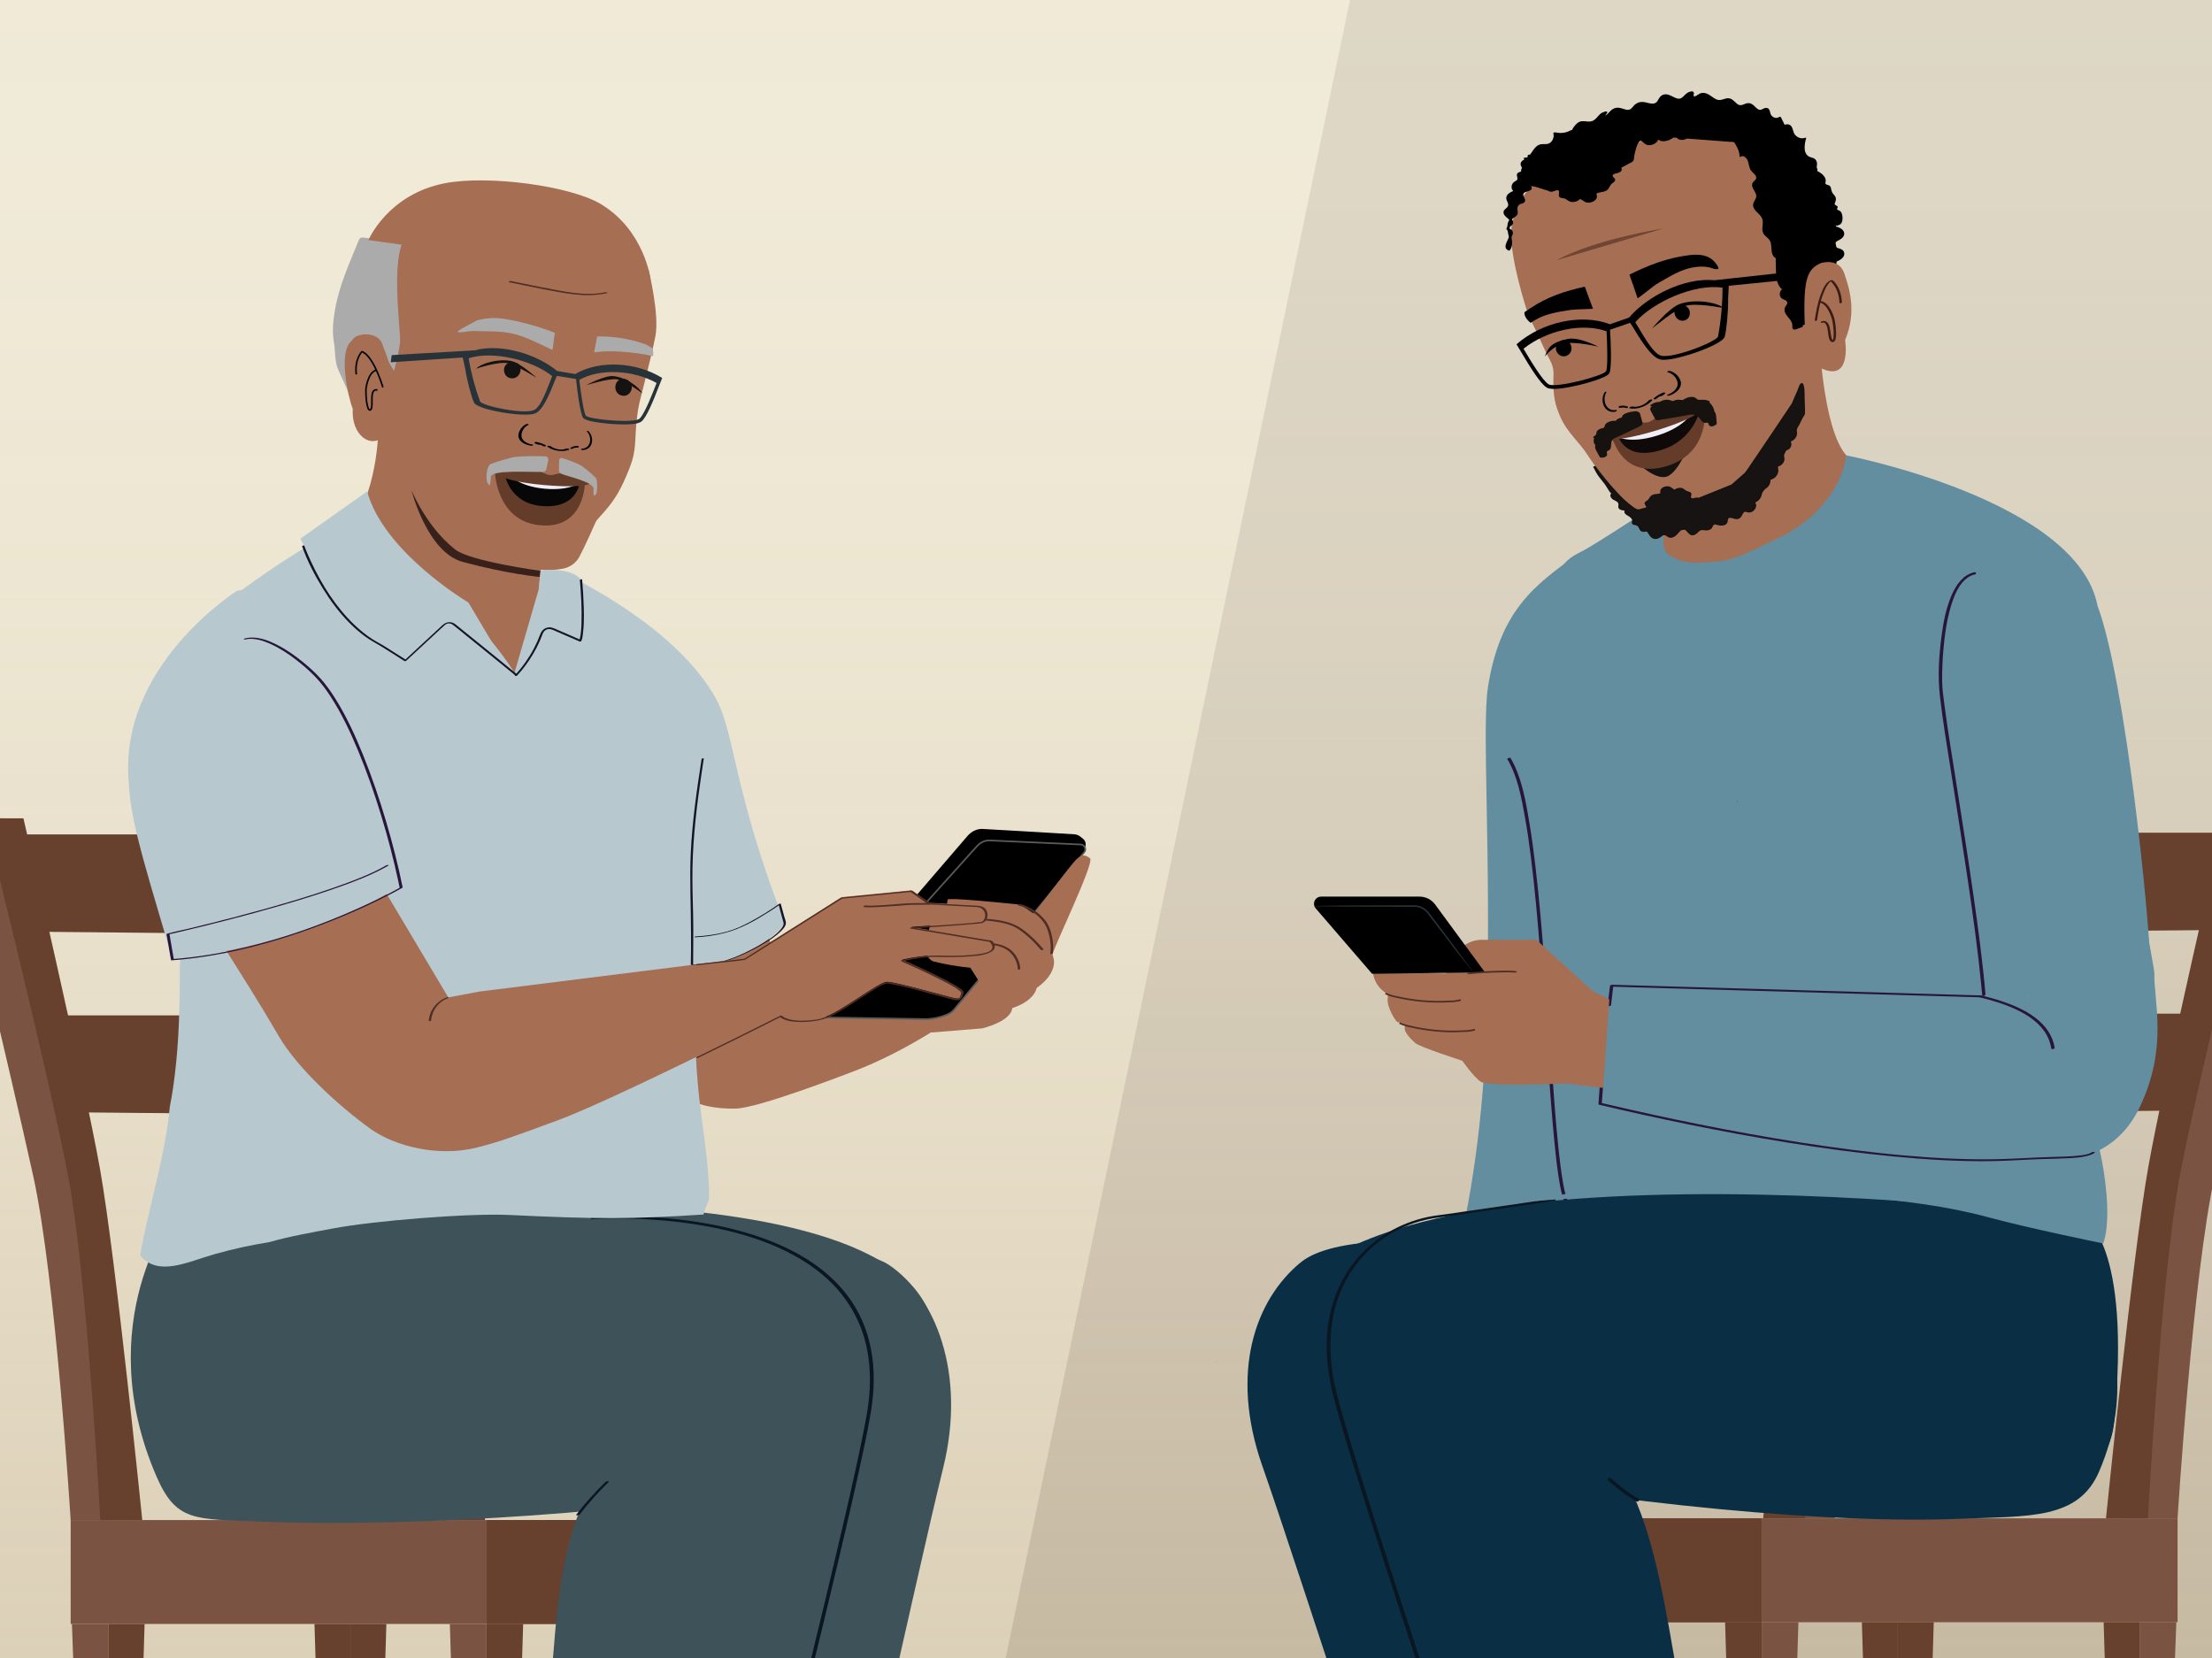 <?xml version="1.0" encoding="UTF-8"?>
<svg xmlns="http://www.w3.org/2000/svg" xmlns:xlink="http://www.w3.org/1999/xlink" viewBox="0 0 1334 1000">
  <rect x="0" y="0" width="1334" height="1000" fill="#808080" stroke="none"/>
  <defs>
    <style>
      .cls-1, .cls-2, .cls-3 {
        fill: none;
      }

      .cls-4 {
        fill: #131429;
      }

      .cls-5 {
        fill: #acabab;
      }

      .cls-6 {
        fill: #151312;
      }

      .cls-7 {
        fill: #8c542a;
      }

      .cls-8 {
        fill: #67402e;
      }

      .cls-9 {
        fill: #273339;
      }

      .cls-10 {
        fill: #3e525a;
      }

      .cls-11 {
        fill: #010101;
      }

      .cls-12 {
        fill: #653c29;
      }

      .cls-13 {
        fill: #27153c;
      }

      .cls-14 {
        fill: #b7c8ce;
      }

      .cls-15 {
        fill: #f1eef7;
      }

      .cls-16 {
        fill: #745245;
      }

      .cls-17 {
        fill: #643c2a;
      }

      .cls-2 {
        stroke: #4f2e25;
      }

      .cls-2, .cls-3, .cls-18 {
        stroke-miterlimit: 10;
      }

      .cls-19 {
        fill: #a66e53;
      }

      .cls-20 {
        fill: #31160e;
      }

      .cls-21 {
        fill: #0a2f44;
      }

      .cls-22 {
        fill: url(#linear-gradient);
        opacity: .5;
      }

      .cls-23 {
        fill: #080707;
      }

      .cls-3 {
        stroke: #010101;
        stroke-width: .96px;
      }

      .cls-24 {
        fill: #0f0a09;
      }

      .cls-25 {
        fill: #cec5ae;
      }

      .cls-26 {
        fill: #fff;
      }

      .cls-27 {
        fill: #714534;
      }

      .cls-28 {
        fill: #7b5342;
      }

      .cls-18 {
        stroke: #595a5a;
      }

      .cls-29 {
        fill: #513835;
      }

      .cls-30 {
        fill: #151210;
      }

      .cls-31 {
        fill: #f2ebd1;
      }

      .cls-32 {
        fill: #628e9f;
      }

      .cls-33 {
        fill: #0a1722;
      }

      .cls-34 {
        fill: #825639;
      }

      .cls-35 {
        fill: #381c13;
      }

      .cls-36 {
        fill: #38211a;
      }

      .cls-37 {
        fill: #4f2e25;
      }

      .cls-38 {
        fill: #161312;
      }
    </style>
    <linearGradient id="linear-gradient" x1="-5180.39" y1="7494.3" x2="-3560.31" y2="7494.3" gradientTransform="translate(-6721.68 5000.65) rotate(90) scale(1 -1)" gradientUnits="userSpaceOnUse">
      <stop offset="0" stop-color="#f0ebe0"/>
      <stop offset=".18" stop-color="#eee8dd" stop-opacity=".99"/>
      <stop offset=".33" stop-color="#e8e1d4" stop-opacity=".97"/>
      <stop offset=".46" stop-color="#ded4c5" stop-opacity=".93"/>
      <stop offset=".59" stop-color="#d0c2b0" stop-opacity=".88"/>
      <stop offset=".72" stop-color="#bdab95" stop-opacity=".82"/>
      <stop offset=".84" stop-color="#a78e73" stop-opacity=".73"/>
      <stop offset=".96" stop-color="#8d6d4d" stop-opacity=".64"/>
      <stop offset="1" stop-color="#83603d" stop-opacity=".6"/>
    </linearGradient>
  </defs>
  <g id="Layer_1" data-name="Layer 1">
    <polyline class="cls-31" points="605.48 1434.99 925.45 -223.7 -58.46 -223.7 -108.22 1434.99"/>
    <polyline class="cls-25" points="1663.42 1430.88 1670.26 -227.81 861.45 -227.81 516.18 1434.99"/>
    <polyline class="cls-22" points="1592.09 1434.99 -46.86 1434.99 -46.86 -185.09 1592.09 -185.09"/>
    <polygon class="cls-1" points="846.55 -277.08 536.81 1553.68 -122.45 1524.95 -108.22 -300.12 846.55 -277.08"/>
  </g>
  <g id="Layer_3" data-name="Layer 3">
    <path class="cls-19" d="M616.57,531.93l-132.48,38.58-19.25-1-28.13-90.8c-3.55,1.05-7.08,2.16-10.59,3.33-8.77,2.94-17.42,6.21-25.99,9.69-8.59,3.48-17.09,7.17-25.55,10.97-8.26,3.7-16.47,7.5-24.68,11.31-2.16,1-4.32,2-6.48,2.99,5.75,17.01,11.44,34.06,16.58,51.34,6.38,21.43,21.46,61.6,36.32,78.85,11.97,13.9,23.6,21.79,47.27,21.42,13.67-.22,66.72-20.79,68.66-21.5,61-22.47,114.13-74.05,114.13-74.05l-9.82-41.12Z"/>
    <g>
      <path class="cls-8" d="M-24.55,503.26h216.12s14.94,61.46,14.74,60.87c-.2-.59-217.83-2.48-217.83-2.48l-13.02-58.39Z"/>
      <g>
        <rect class="cls-28" x="42.62" y="916.77" width="428.51" height="62.66"/>
        <rect class="cls-8" x="293.58" y="916.77" width="177.55" height="62.66"/>
        <polygon class="cls-28" points="281.06 1302.32 293.39 1302.32 293.39 979.43 271.29 979.43 281.06 1302.32"/>
        <polygon class="cls-8" points="293.39 1302.32 305.73 1302.32 315.5 979.43 293.39 979.43 293.39 1302.32"/>
        <polygon class="cls-28" points="55.11 1302.32 65.29 1302.32 65.29 979.43 43.38 979.43 55.11 1302.32"/>
        <polygon class="cls-8" points="65.29 1302.32 77.43 1302.32 87.2 979.43 65.29 979.43 65.29 1302.32"/>
        <polygon class="cls-8" points="199.43 1302.32 211.33 1302.32 211.33 979.43 189.66 979.43 199.43 1302.32"/>
        <polygon class="cls-8" points="211.33 1302.32 223.24 1302.32 233.01 979.43 211.33 979.43 211.33 1302.32"/>
        <polygon class="cls-28" points="435.02 1302.32 448.19 1302.32 448.19 979.43 425.25 979.43 435.02 1302.32"/>
        <polygon class="cls-8" points="448.19 1302.32 461.36 1302.32 471.13 979.43 448.19 979.43 448.19 1302.32"/>
        <path class="cls-28" d="M42.62,916.77s-9.09-146.13-22.53-207.25c-13.44-61.12-50.37-215.96-50.37-215.96H2.7s35.71,158.36,46.7,211.61c10.99,53.25,22.66,211.61,22.66,211.61h-29.45Z"/>
        <path class="cls-8" d="M60.49,916.77s-7.82-146.13-19.37-207.25c-11.55-61.12-50.36-215.96-50.36-215.96H14.13s36.76,158.36,46.2,211.61c9.45,53.25,25.47,211.61,25.47,211.61h-25.31Z"/>
        <path class="cls-28" d="M249.37,916.77s-9.09-146.13-22.53-207.25c-12.84-58.4-8.55-53.78-55.26-215.96h37.87s35.71,158.36,46.7,211.61c10.99,53.25,22.66,211.61,22.66,211.61h-29.45Z"/>
        <path class="cls-8" d="M267.24,916.77s-7.82-146.13-19.37-207.25c-11.55-61.12-50.36-215.96-50.36-215.96h23.37s36.75,158.36,46.2,211.61c9.45,53.25,25.47,211.61,25.47,211.61h-25.32Z"/>
      </g>
      <path class="cls-8" d="M24.55,612.4h216.12s14.94,61.46,14.74,60.87c-.2-.59-217.83-2.48-217.83-2.48l-13.02-58.39Z"/>
    </g>
    <polygon class="cls-7" points="459.29 962.77 496.21 962.77 478.57 1054.73 445.39 1054.73 459.29 962.77"/>
    <path class="cls-10" d="M465.58,896.3c1.4-5.97,3.12-11.86,5.07-17.65,4.41-13.1,10.06-25.76,16.56-37.95,6.69-12.53,14.34-24.55,22.92-35.86,5.84-7.69,12.12-15.07,18.89-21.96-123.36-35.59-423.93-51.6-423.93-51.6,0,0-50.95,66.07-10.8,159,12.03,27.84,23.09,25.8,63.22,27.43,95.05,3.86,236.86-6.66,306.67-21.1.47-.1.93-.2,1.39-.3Z"/>
    <path class="cls-10" d="M468.8,880.73c1.92-5.82,4.15-11.54,6.6-17.14,5.54-12.66,12.28-24.78,19.83-36.35,7.76-11.89,9.06-.04,18.6-10.56,6.49-7.15,40.64-13.92,47.99-20.19-27.94-104.94-411.94-61.98-411.94-61.98,0,0-54.53-12.99-60.82,100.27-5.75,103.67,278.29,57.8,378.32,46.13.48-.06.94-.12,1.41-.18Z"/>
    <path class="cls-29" d="M313.51,576.35c-.07.04-.14.06-.22.07"/>
    <path class="cls-10" d="M568.89,884.96c-17.7,72-55.03,249.64-80.54,337.1,0,0-91.87,13.53-100.86-7.04,0,0-38.42-428,17.43-441.04,41.17-9.61,107.98-26.74,131.21-11.09,27.88,18.78,46.69,65.37,32.75,122.08Z"/>
    <path class="cls-10" d="M515.82,843.01s-14.96-1.84-35.85-.1c3.13-8.88,3.83-15.4,3.83-15.4-2.18-2.06-4.47-4.16-6.87-6.3-11.69,3.51-23,8.04-33.88,13.28-12.66,6.09-24.77,13.16-36.22,21.06-11.03,7.62-21.44,16.07-30.89,25.39-2.67,2.64-5.26,5.36-7.76,8.15.37.08-5.84-.41-5.47-.33-36.07,44.04-25.16,136.59-39.62,222.11-10.6,62.72-23.75,114.12-23.75,114.12,11.51,20.15,128.25,21.35,128.25,21.35,29.24-114.45,88.23-403.34,88.23-403.34Z"/>
    <path class="cls-33" d="M357.19,735.27c2.61-.19,5.24-.27,7.86-.33s5.8-.09,8.78-.08c3.86.02,7.72.12,11.58.28,9.64.4,19.26,1.22,28.82,2.52,10.92,1.49,21.77,3.62,32.39,6.63,10.93,3.09,21.64,7.12,31.64,12.53,9.79,5.3,18.91,11.95,26.37,20.26s13.38,18.73,16.59,29.79c3.74,12.91,4.13,26.59,2.45,39.87-.72,5.69-1.84,11.33-2.95,16.96-1.72,8.68-3.58,17.33-5.49,25.96-2.45,11.09-4.98,22.15-7.55,33.21-2.98,12.79-6,25.58-9.06,38.35-3.33,13.9-6.69,27.79-10.08,41.68-3.51,14.37-7.04,28.74-10.6,43.1s-7.05,28.42-10.6,42.62c-3.35,13.42-6.72,26.83-10.09,40.24-3.02,11.99-6.04,23.97-9.08,35.95-2.52,9.95-5.05,19.89-7.58,29.84-1.84,7.23-3.68,14.46-5.53,21.69-.99,3.87-1.98,7.73-2.97,11.6-.12.48-.25.97-.37,1.45-.25.96,2.07.65,2.3-.23.53-2.06,1.06-4.11,1.58-6.17,1.47-5.74,2.94-11.48,4.4-17.22,2.23-8.74,4.46-17.49,6.68-26.24,2.82-11.12,5.64-22.24,8.45-33.37,3.26-12.9,6.51-25.8,9.74-38.7,3.5-13.96,6.99-27.92,10.46-41.88,3.58-14.41,7.15-28.83,10.69-43.25,3.51-14.27,6.99-28.54,10.44-42.82,3.25-13.43,6.47-26.87,9.64-40.32,2.81-11.89,5.58-23.78,8.28-35.69,2.23-9.84,4.42-19.69,6.5-29.56,1.49-7.06,2.94-14.14,4.15-21.26,1.66-9.74,2.37-19.64,1.55-29.51-1.01-12.21-4.49-24.15-10.75-34.72-5.72-9.67-13.6-17.87-22.6-24.53-9.15-6.76-19.39-11.93-29.99-15.99s-21.54-7-32.64-9.18c-10.34-2.04-20.82-3.42-31.32-4.29-8.37-.69-16.76-1.05-25.15-1.08-4.91-.02-9.83.06-14.74.31-.64.03-1.29.07-1.93.11-1.2.09-1.83,1.57-.26,1.46h0Z"/>
    <path class="cls-5" d="M246.28,145.58c-9.78-2.74-16.25-.55-26.31-2.21-.87-.14-1.84-.27-2.56.14-.6.34-.87.96-1.11,1.54-5.64,13.84-11.85,27.41-14.3,42-1.04,6.21-1.79,12.56-.69,18.83,1,5.66.37,12.11,2.82,17.48,2.15,4.71,4.3,9.42,6.46,14.13.8,1.76,1.66,3.58,3.26,4.9,4.7,3.87,12.45,1.23,16.97-2.5,9.69-8,13.99-19.78,15.22-31.41,1.22-11.63-.29-23.41-.49-35.13-.14-8.09.33-16.16,1.43-24.15"/>
    <path class="cls-19" d="M228.26,256.82s.31,35.88-15.82,59.99c-2.58,3.86-33.34,35.51-33.34,35.51l42.02,89.51c21.53,8.99,60.9-4.53,83.86-8.71l50.25-48.42s-29.64-26.53-29.86-32.01c-.22-5.48,5.61-43.31,5.61-43.31"/>
    <path class="cls-19" d="M391.27,163.17s-.02-.07-.03-.11c-1.43,1.11-13.58-9.97-15.33-11.11-18.37-12.04-26.96-21.3-48.91-21.06-11.46.13-23.41,9.88-34.78,11.36-10.9,1.43-20.79-7.18-31.8-8.09-3.81-.32-6.15,11.87-4.62,9.36-4.73-1.42-8.47-3.16-8.47-3.16-13.43,7.66-5.38,59.26-6.08,66.06-.7,6.8-3.66,17.29-3.66,17.29-1.52-2.79-3.32-4.94-4.01-7.96-.75-2.67-2.34-5.84-3.09-8.51-2.54-6.24-11.65-6.8-16.44-3.93l-2.57,2.81c-7.16,7.08-1.9,32.39,1.27,40.49-1.13,15.29,10.79,25.31,19.92,15.59l1.14,6.22,16.98,32.75c12.69,17.86,40.31,38.42,64.25,41.13,8.58.97,20.19,3.17,27.82-6.52,7.71-9.79,10.72-15.16,18.86-24.09,7.82-8.56,11.52-14.07,16.03-24.74,4.66-11.04,5.1-14.07,5.61-25.73.23-5.21,1.04-13.03,2.16-17.89,1.29-5.62,7.25-27.62,9.75-40.69,2.49-13.07-4.03-39.47-4.03-39.47Z"/>
    <path class="cls-3" d="M230.95,233.68c-6.62-20.83-12.68-21.55-12.68-21.55,0,0-4.54,4.23-3.41,13.71"/>
    <path class="cls-3" d="M227.64,235.19c-5.39-1.07-2.19,9.45-3.93,11.67-1.74,2.23-3.11-4.28-3.05-11.97,0,0,.99-10.29,6.33-11.67"/>
    <path class="cls-26" d="M302.12,286.96s12.83,5.15,23.13,6.99c10.3,1.84,26.57,1.48,26.57,1.48,0,0-.43-4.11-19.1-7.45-18.68-3.34-30.59-1.02-30.59-1.02Z"/>
    <path class="cls-5" d="M331.39,199.46c-16.11-5.65-27.71-7.53-32.49-7.63-3.74-.09-7.47.4-11.06,1.32,0,0-10.27,5.26-11.65,6.62-1.38,1.37,5.79.14,5.79.14,1.51-.09,2.57-.33,4.09-.27,8.35.34,16.48-.2,24.6,1.94,6.96,1.8,16.01,6.43,22.48,9.5.62-2.5.78-7.8,1.65-10.23"/>
    <path class="cls-5" d="M393.88,212.3c-.08-.22-.04-1.74-.14-1.95,0,0-.13-.23-.14-.23-1.48-.77-3.21-2.19-5.42-2.88-3.88-1.2-13.67-4.54-28.06-4.32-.36,2.48-1.46,7.13-1.83,9.61,5.99-.81,10.1-.81,16.16-.43,5.69.35,13.68,1.25,19.26,2.75.23-.5-.06-.01.12-.53.08-.36.13-.72.17-1.08-.02-.31-.06-.62-.12-.93Z"/>
    <path class="cls-15" d="M330.99,289.81c-5.15-.61-20.71-3.34-20.71-3.34,0,0,4.97,6.36,20.41,8.18,15.44,1.82,21-3.13,21-3.13l-20.7-1.72Z"/>
    <path class="cls-19" d="M343.09,323.13c-.25-.06-.48-.17-.68-.32-3.69-2.95-3.87-4.44-5.75-5.07-.44-.14-.65-.32-2-.64-5.46-1.26-8.77-2.12-24.4,6.02-.31.17-19.51-3.99-19.88-4.06l-9.61-5.62c-1.59-1.18-36.37-36.18-36.37-36.18-.48-1.11-6.61-9.24-6.79-10.28-.11-.07-.22-.15-.34-.2-.04-.02-.14-.07-.23-.12-.02.06-.05.15-.07.2-.1.43-.13.88-.15,1.32-.08,1.91.15,3.81.56,5.68.63,2.87.89,5.76,1.41,8.64.18,1.02.42,2.02.68,3.01,4.05,3.04,18.85,39.37,43.14,48.88.98.35,4.08,1.53,12.48,2.98,15.78,2.72,28.59,8.76,44.62,5.55,4.18-.84,7.73-3.47,9.7-7.13,5.62-10.44,23.71-51.48,27.66-67.46-5.14,9.02-20.54,36.37-28.02,49.52-.23.4-4.92,5.26-5.43,5.36"/>
    <path class="cls-17" d="M328.57,289.04c-11.52-.99-30.05-4.12-30.05-4.12,0,0,.8,29.6,27.5,31.89,26.7,2.29,26.73-25.66,26.73-25.66,0,0-12.66-1.13-24.18-2.12Z"/>
    <path class="cls-23" d="M328.68,289.05c-5.48-.47-24.24-3.01-24.24-3.01,0,0,2.43,17.44,22.24,19.14,21.47,1.84,22.93-14.15,22.93-14.15l-20.92-1.98Z"/>
    <path class="cls-15" d="M329,289.03c-5.51-.47-22.19-2.96-22.19-2.96,0,0,5.46,7.3,21.99,8.71,16.53,1.42,22.34-4.71,22.34-4.71l-22.14-1.04Z"/>
    <path class="cls-17" d="M357.31,289.56c-.57-.21-.65-.53-3.36-1.03-4.52-.83-7.26-2.43-10.54-2.99-5.6-.97-9.4,1.22-11.85,1.01-2.45-.21-5.82-3.02-11.51-3.01-3.33,0-11.62.65-16.22.7-2.76.03-5.86-1.44-6.46-1.33-.83.15.17,7,31,9.65,30.83,2.64,29.74-2.69,28.94-2.99Z"/>
    <path class="cls-5" d="M330.62,277.61l-1.15,5.36c-.18.82-.85,1.44-1.68,1.53-5.72.66-32.29-1.72-31.76,3.39.07.71-.63,5.04-.75,5.01l-1.25-1.61c-1.56-3.49-.05-10.74,1.8-11.41,5.63-2.05,10.67-3.46,13.78-4.11,3.89-.81,14.51-.73,19.17-.56,1.23.04,2.11,1.2,1.84,2.4Z"/>
    <path class="cls-5" d="M337.19,278.13l-.1,5.48c-.01.84.33,1.59.87,1.87,3.67,1.93,21.15,5.09,19.99,9.94-.16.68.04,3.59.13,3.59l1.02-.61c1.34.01,1.33-9.14.22-10.21-3.39-3.27-6.49-5.78-8.44-7.11-2.43-1.67-8.98-4-12.08-4.88-.82-.23-1.58.69-1.6,1.93Z"/>
    <path class="cls-19" d="M222.2,144.8s11.63-27.66,46.18-34.3c26.08-5.01,75.66,1.57,93.94,12.57,26.48,15.94,30.01,45.36,30.01,45.36l-170.14-23.63Z"/>
    <path class="cls-36" d="M326,344.3s-42.42-5.76-51.45-12.84c-9.03-7.08-18.72-18.78-26.38-35.69,0,0,9.48,37.34,30.85,43.11,28.18,7.61,46.84,9.1,46.84,9.1l.14-3.68Z"/>
    <path class="cls-14" d="M349.16,539.51c8.97.55,17.94.88,26.91,1.02.82-.65,41.49,42.13,43.06,42.32,14.88,1.8,47.43-14.44,54.14-26.25-30.54-77.79-30.15-114.23-41.22-134.69-23.48-43.39-86.43-73.63-92.08-76.04,0,0-8.35,127.13,6.64,180.64,1.02,3.64,1.86,8.03,2.56,13Z"/>
    <path class="cls-14" d="M419.05,620.94l-3.58-163.44-2.52-53.77s-5.09-5.52-10.34-11.37c-8.29-9.26-24-22.47-34.72-28.76l-28.65-19.17-13.24-.13c-.3,2.86-.57,17.36-3.17,22.98-3.72,8.01.35,40.17-10.9,41.13,0,0-19.59-33.61-48.23-51.42,0,0-51.02-29.02-53.76-39.35-23.9,7.33-74.8,45.03-91.58,59.94-19.76,17.45,6.63,58.6,33.2,87.15l-36.19,3.97s-3.02,59.75-6.93,114.14c0,3.43.01,6.86-.01,10.29-.16,21.15-1,42.33-4.09,63.27-.56,3.78-1.24,7.54-1.96,11.29-2.44,28.51-13.99,65.91-17.84,89.44,10.83,13.18,28.61,3.86,45.17-.82,10.81-3.05,21.78-5.4,32.84-7.2,12.36-3.55,25.19-5.72,38.13-8.19,24.21-4.6,81.92-9.33,106.54-8.15,53.87,2.57,72.97,2.57,117.05-.28.63-3.02,3.36-8.56,3.34-9.2v-6.73c-2.02-36.82-7.18-45.5-8.55-95.62Z"/>
    <path class="cls-4" d="M423.12,457.75c-2.91,18.83-5.65,37.71-6.54,56.76-.75,16.15.15,32.26.16,48.4,0,6.32.06,12.66-.12,18.98.02.05.06.07.12.08,2.52.78,5.49.59,8.07.38,8.18-.67,16.16-3.45,23.59-6.82,4.86-2.2,9.63-4.69,14.16-7.52,2.72-1.7,5.4-3.55,7.73-5.76,1.38-1.3,3.75-3.52,3.66-5.67-.06-1.32-.73-2.79-1.07-4.06-.67-2.48-1.35-4.95-2.02-7.43-.08-.3-1.05.06-1.19.16-5.38,3.89-11.1,7.37-16.92,10.54-4.59,2.49-9.25,4.67-14.3,6.06-4.11,1.13-8.32,1.9-12.54,2.39-2.07.24-4.16.45-6.24.51-.36.01-1.47.57-.59.54,5.97-.18,12.02-1.14,17.81-2.59,9.77-2.44,18.57-7.49,27.01-12.85,2.3-1.46,4.59-2.96,6.8-4.56l-1.19.16c.51,1.89,1.03,3.77,1.54,5.66l1.05,3.85c.16.58.42,1.21.49,1.81.15,1.3-.95,2.72-1.7,3.65-1.43,1.77-3.22,3.26-5.03,4.61-3.32,2.49-6.93,4.59-10.59,6.54-8.2,4.37-16.95,8.22-26.17,9.76-3.37.56-7.44,1.13-10.82.21-.08-.02-.25-.02-.31-.07-.22-.19.1.14.01-.06-.12-.24.02-.85.02-1.12.01-.56.02-1.12.02-1.69.04-2.98.05-5.96.06-8.93.02-6.02.07-12.04-.08-18.06-.24-9.6-.58-19.18-.37-28.78.4-19.02,2.68-37.87,5.49-56.66.43-2.89.87-5.78,1.32-8.66.05-.31-1.28-.09-1.33.24h0Z"/>
    <path class="cls-14" d="M326,344.3l-1.18,11.37-15.41,53.08-26.9-45.35s-51-30.12-61.09-67l-40.26,28.47s23.3,48.06,53.78,65.84l11.54,6.83,23.5-19.11s35.85,40.52,36.98,41.95l4.74,58.92c.02-21.45,11.45-43.06,16.57-63.71,2.8-11.29.73-13.45,4.12-24.61l10.6-1.13s8-9.22,7.43-40.03c0,0-4.23-7.97-24.41-5.54Z"/>
    <path class="cls-4" d="M349.73,350.02c.71,8.54,1.25,17.14.95,25.7-.11,3.21-.25,6.55-1.06,9.68-.08.32-.14.61-.32.96l1.04-.38c-4.67-2.03-9.35-4.05-14.02-6.08-2.01-.87-3.95-1.95-6.23-1.39s-3.57,2.09-4.32,4.11c-1.04,2.82-2.25,5.57-3.65,8.23-3.06,5.83-6.88,11.3-11.36,16.13-.58.62.71.86,1.13.41,3.59-3.86,6.73-8.14,9.43-12.66,1.5-2.51,2.87-5.11,4.06-7.78.55-1.23,1.06-2.48,1.53-3.75s.9-2.37,2.04-3.15c2.21-1.5,4.49-.14,6.59.77,2.74,1.19,5.47,2.37,8.21,3.56,1.94.84,3.87,1.68,5.81,2.52.35.15.87-.05,1.04-.38.59-1.16.73-2.68.9-3.94.74-5.3.69-10.73.56-16.07-.15-5.63-.51-11.25-.98-16.86-.05-.62-1.41-.3-1.35.36h0Z"/>
    <path class="cls-4" d="M311.97,406.93c-.99-1.07-2.26-1.95-3.38-2.87-2.5-2.07-5.02-4.12-7.53-6.17-6.3-5.13-12.62-10.23-18.94-15.33-2.5-2.01-4.98-4.05-7.49-6.04-2.47-1.95-5.49-1.58-7.74.48-3.88,3.56-7.72,7.15-11.58,10.73s-7.59,7.03-11.38,10.55l1.08-.22-13.15-8.31c-2.38-1.5-4.91-2.73-7.28-4.25-3.81-2.46-7.35-5.33-10.63-8.44-11.36-10.78-19.93-24.42-26.49-38.56-1.41-3.04-2.78-6.14-3.9-9.3-.16-.46-1.5-.07-1.35.36,3.13,8.86,7.61,17.41,12.53,25.39,4.5,7.3,9.65,14.25,15.67,20.38,3.15,3.22,6.55,6.21,10.21,8.84,2.88,2.08,6,3.65,9.02,5.5,4.81,2.95,9.54,6.03,14.31,9.04.28.18.86-.02,1.08-.22,7.26-6.73,14.52-13.45,21.77-20.18.45-.42.9-.85,1.36-1.26,1.48-1.34,3.36-1.42,4.97-.22,2.37,1.77,4.62,3.73,6.93,5.58,6.13,4.95,12.26,9.9,18.37,14.86,2.82,2.29,5.64,4.58,8.44,6.89,1.28,1.06,2.74,2.06,3.88,3.28.31.34,1.6-.16,1.26-.52h0Z"/>
    <path class="cls-6" d="M374.43,228.6c2.19-.68,4.62.63,5.73,2.03.26.33.7,1.27.85,2.65.19,1.77-.82,3.56-2.09,4.53-1.69,1.3-4.09,1.14-5.75-.03-2.24-1.58-2.51-4.67-1.52-6.71.18-.37,1.01-1.93,2.77-2.48"/>
    <path class="cls-6" d="M353.4,232.34s11.14-5.93,16.22-5.53c7.41.59,15.66,6.24,17.59,10.31,0,0-10.79-8.17-16.02-8.43-5-.25-17.79,3.64-17.79,3.64Z"/>
    <path class="cls-6" d="M312.97,219.75c-1.82-1.4-5.09-1.69-6.62-.77-.36.22-1.33.85-1.95,2.1-.8,1.59-.47,3.62.38,4.97,1.13,1.8,3.44,2.49,5.39,1.98,2.66-.7,3.98-3.51,3.76-5.76-.04-.41.49-1.1-.97-2.23"/>
    <path class="cls-6" d="M323.66,227.9s-9.76-8.99-15.16-10.13c-7.87-1.65-18.15,1.28-21.39,4.6,0,0,13.68-4.59,19.19-3.27,5.27,1.26,17.35,8.8,17.35,8.8Z"/>
    <g>
      <path class="cls-11" d="M341.48,270.59c-2.82,1.15-6.9.44-9.46-1.49-.57-.43-2.61-.26-1.81.34,3.38,2.54,9.26,3.3,12.9,1.81.36-.15.32-.42-.09-.6-.44-.19-1.15-.23-1.54-.07"/>
      <path class="cls-11" d="M329.11,268.57c-1.73-1.02-3.72-1.66-5.73-2.01-.29-.05-.69.03-.92.2-.19.14-.24.34-.03.48.88.62,2.05.95,3.15,1.04.35.03.81-.02,1.03-.29.21-.26-.11-.46-.38-.48-.91-.07-1.81-.33-2.54-.84-.32.23-.64.45-.96.68,1.8.31,3.57.9,5.12,1.81.31.18.78.13,1.08-.02.23-.11.49-.38.18-.57"/>
      <path class="cls-11" d="M321.04,268.07c-2.37-.28-5.06-1.57-6.06-3.45-1.51-2.84.53-6.93,3.65-8.37.34-.16.19-.41-.13-.51-.42-.13-.93-.02-1.29.14-2.72,1.25-4.71,4.58-4.56,7.13.14,2.38,2.26,4.23,5.03,5.18.82.28,1.71.5,2.59.61.36.04,1.01,0,1.22-.27.2-.27-.11-.42-.45-.46"/>
      <path class="cls-11" d="M345.94,269.8c-.1-.28.15-.44.34-.42.64.08,1.31-.04,1.9-.43.19.27.37.55.56.82-1.29.02-2.62.32-3.84.97-.24.13-.56,0-.75-.19-.14-.14-.28-.45-.03-.59"/>
      <path class="cls-11" d="M344.11,269.98c1.36-.73,2.84-1.05,4.29-1.07.21,0,.47.13.61.34.11.16.11.37-.06.48"/>
      <path class="cls-11" d="M350.83,270.58c1.55.09,3.46-.77,4.38-2.47,1.4-2.57.63-5.85-1.14-7.75-.19-.21-.06-.44.16-.49.29-.07.6.12.8.34,1.54,1.65,2.4,4.18,1.91,6.67-.46,2.33-2.08,3.83-3.99,4.34-.57.15-1.16.23-1.74.2-.23-.01-.64-.16-.73-.45-.09-.29.14-.4.36-.38"/>
    </g>
    <path class="cls-9" d="M279.06,215.62l1.58,7.27c.77,5.6,3.71,16.84,5.26,19.98,2.19,4.41,30.98,9.11,37.02,6.41,6.05-2.7,11.02-18.92,12.95-22.59l11.52,1.9c.49,5.08,2.41,21.19,4.38,23.55,1.97,2.36,15.3,3.41,16.8,3.53,1.25.08,2.99.2,4.91.25,5.06.18,11.25-.01,13.32-1.67,3.09-2.45,7.28-12.65,10.98-22.33l.6-1.51c.13-.37.28-.62.3-.73h0l.66-1.74c-15.82-9.76-37.85-10.81-52.21-2.48l.09.19-11.23-1.91c-11.84-9.86-33.41-16.86-49.86-12.44h0l-49.89,2.87-.62,4.33,43.43-2.89ZM353.31,250.68c-1.23-1.47-2.91-12.8-3.93-21.58,12.45-7,32.31-6.03,46.54,1.84l-.03.22c-1.99,5.19-7.27,18.99-10.3,21.4-3.59,2.85-30.1.45-32.29-1.84v-.05ZM289.47,242.07c-3.07-8.44-5.36-17.13-6.87-25.98,14.74-4.87,38.81,1.34,50.41,10.74-2.75,6.71-6.58,18.54-10.92,20.47-6.24,2.79-31.26-2.44-32.62-5.23h0Z"/>
    <path class="cls-19" d="M449.55,577.93l-160.26,20.07-18.95,3.54-104.4-175.31c-5.26,1.41-10.49,2.91-15.68,4.51-10.25,3.16-20.4,6.67-30.44,10.45-10.2,3.83-20.3,7.94-30.31,12.23-4.99,2.14,4.43,21.82-.52,24.04,5.49,18.99.39,17.07,10.2,34.54,21.67,38.59,46.77,74.72,68.98,112.99,11.22,19.34,36.71,42.51,55.21,55.8,14.9,10.7,41.41,17.19,64.34,11.27,13.24-3.42,17.98-5.1,48.38-16.29,34.07-12.54,140.54-66.4,140.54-66.4l-27.08-31.42Z"/>
    <path class="cls-14" d="M235.06,538.14l-71.08-185.7-21.18,3.98s-72.14,45.49-65.05,116.32c.57,23.64,14.12,63.4,26.24,106.06,65.08-8.1,107.5-26.94,131.06-40.66Z"/>
    <path class="cls-13" d="M233.04,521.84c-8.04,4.68-16.81,8.11-25.52,11.31-10.96,4.03-22.11,7.56-33.3,10.88s-22.47,6.42-33.78,9.37c-8.86,2.31-17.75,4.53-26.66,6.67-4.11.98-8.29,1.79-12.37,2.89-.06.02-.12.03-.18.04-.2.05-.83.25-.78.55.89,5.16,1.79,10.32,2.68,15.48.03.18.39.17.5.16,26.57-1.98,52.71-8.29,77.86-16.95,17.76-6.11,35.15-13.41,51.9-21.89,3.05-1.55,6.1-3.11,9.07-4.81.12-.07.39-.2.35-.39-2.69-13.25-6.03-26.37-9.86-39.33-4.06-13.73-8.66-27.32-14.04-40.6-4.75-11.72-10.07-23.34-16.82-34.07-2.65-4.21-5.53-8.3-8.86-12-3.38-3.76-7.2-7.16-11.14-10.33-4.81-3.86-9.93-7.41-15.46-10.17-4.72-2.36-9.98-4.31-15.34-4.12-1.19.04-2.37.21-3.53.48-1.03.24-.86.88.17.64,5.17-1.19,10.74.7,15.41,2.82,5.58,2.54,10.75,5.99,15.58,9.74,4.06,3.15,7.97,6.56,11.52,10.29,3.34,3.51,6.23,7.42,8.87,11.47,6.69,10.27,11.95,21.46,16.65,32.75,5.37,12.88,9.95,26.09,14.02,39.44,3.91,12.84,7.34,25.84,10.16,38.97.32,1.49.63,2.98.93,4.48l.35-.39c-8.53,4.87-17.49,9.07-26.45,13.07-20.98,9.36-42.75,17.11-65.06,22.63-14.96,3.7-30.2,6.35-45.58,7.49l.5.16c-.89-5.16-1.79-10.32-2.68-15.48l-.78.55c3.41-.76,6.81-1.56,10.21-2.37,8.56-2.03,17.1-4.15,25.62-6.35,11.22-2.89,22.4-5.93,33.52-9.17,11.38-3.32,22.71-6.84,33.88-10.82,9.15-3.26,18.34-6.76,26.92-11.36.84-.45,1.68-.92,2.51-1.4.99-.58-.57-.58-1.02-.32h0Z"/>
    <path class="cls-37" d="M307.05,170.23c9.92,2.06,19.85,4.1,29.82,5.89,9.47,1.7,19.16,2.83,28.68.8.88-.19.69-.88-.19-.69-9.61,2.06-19.49.63-29.02-1.13-9.49-1.75-18.95-3.67-28.39-5.63-.44-.09-1.7.59-.89.76h0Z"/>
    <path class="cls-33" d="M349.57,913.43c5.38-6.98,11.25-13.56,17.57-19.7.37-.36-.33-.41-.55-.4-.49.02-1.16.2-1.52.55-6.32,6.14-12.19,12.72-17.57,19.7-.46.59,1.72.3,2.07-.15h0Z"/>
    <path d="M652.82,512.77c2.44-1.56,2.62-5.05.36-6.86l-1.57-1.26c-1.07-.89-2.36-1.4-3.74-1.48-8.72-.53-42.37-2.55-55.21-3.22-3.37-.18-6.77,1.39-9.22,4.27l-85.5,99.45c-2.2,2.56-2.81,6.29-1.52,9.24h0l156.39-100.14Z"/>
    <path class="cls-18" d="M653.78,514.13l-78.82,95.25c-3,3.41-12.34,5.33-16.88,5.25l-61.86-1.02,93-103.29c2.07-2.3,4.85-3.56,7.63-3.44l54.88,2.45c2.43.11,3.66,2.99,2.05,4.81Z"/>
    <path class="cls-19" d="M634.8,576.03c-.82-2.03,25.7-55.95,22.54-58.4s-4.94-2.25-8.12.6c-3.18,2.85-25.67,32.85-25.67,32.85l-5.59-3.84c-1.51-1.03-3.25-1.67-5.06-1.88-9.64-.99-41.2-4.12-41.34-2.8,0,0-3.49,11.48,7.7,11.94l-16.26,1.03s-7.3,7.44,1.48,11.12l10.47,2.62-17.13-.92s-.65,9.41,5.12,11.51c7.32,1.81,14.77,3.08,22.28,3.81l5.63,8.93-16.97,19.3-12.68,10.86,31.15-2.53s17.32-4.04,18.11-12.25c0,0,12.62-3.52,14.79-12.21-.01.06,13.96-8.99,9.54-19.73Z"/>
    <path class="cls-37" d="M628.43,572.11c.6-.13.68.15.21-.36-.35-.39-.69-.79-1.04-1.18-1.07-1.22-2.18-2.41-3.33-3.55-2.73-2.72-5.68-5.29-8.91-7.4-6.41-4.17-14.48-5.07-21.95-5.55-4.73-.31-9.47.01-14.2-.32-.68-.05-1.49.93-.52,1,4.26.3,8.51.04,12.77.24s8.28.69,12.36,1.46,7.75,2.09,11.12,4.45c3.35,2.34,6.41,5.03,9.22,7.99,1.04,1.09,2.02,2.23,3.03,3.36.43.48.78.96,1.49.81.9-.19.64-1.13-.25-.93h0Z"/>
    <path class="cls-37" d="M574.99,569.94c2.17-.44,4.26-.46,6.47-.44,2.02.02,4.04-.09,6.05-.08,3.94.03,8,.06,11.9.65,3.65.55,7.35,1.83,9.96,4.52,2.54,2.62,4.3,6.14,4.45,9.81.03.73,1.49.48,1.46-.13-.15-3.74-1.78-7.28-4.31-10.03-2.58-2.79-6.04-4.2-9.71-4.95-4.37-.89-9.03-.85-13.47-.89s-8.79-.27-13.04.58c-.91.18-.64,1.12.25.94h0Z"/>
    <path class="cls-37" d="M614.28,546.14c2.98.67,5.84,2.16,8.4,3.82,2.5,1.62,4.71,3.66,6.53,6.02,1.89,2.45,3.01,5.7,3.67,8.7.73,3.31,1.13,7,.52,10.35-.12.69,1.35.49,1.46-.13.61-3.36.21-7.07-.49-10.39-.67-3.15-1.85-6.57-3.83-9.15-1.83-2.38-4.06-4.45-6.57-6.1-2.67-1.76-5.72-3.35-8.85-4.06-.59-.13-1.71.74-.85.94h0Z"/>
    <path class="cls-19" d="M448.52,578.35l59.06-37.29,42.06-4.13,10.84,7.56,29.38,1.6c2.88.1,5.13,2.51,5.03,5.39-.05,1.41-.67,2.74-1.71,3.69-.32.28-.7.48-1.1.59-3.04.66-42.59,3.28-42.59,3.28l47.97,8.07s4.4,3.66-.57,6.35c-4.96,2.68-21.94,3.1-32.76,2.53-6.75.39-13.47,1.32-20.07,2.8,0,0,37.43,16.46,36.33,19.4-1.11,2.94-.74,4.45-4.08,3.95-3.34-.49-36.04-10.06-41.4-9.98-5.36.08-28.72,19.23-39.45,21.89-6.66,1.44-19.45,3.25-24.65-1.15l-9.37,4.7-9.89-36.27"/>
    <path class="cls-37" d="M420.8,638.08c13.2-6.37,26.33-12.91,39.44-19.46,3.67-1.83,7.34-3.67,11-5.52l-1.12.08c2.7,2.21,6.41,2.84,9.79,3.08,4.04.3,8.15,0,12.15-.61,2.92-.45,5.59-1.18,8.27-2.43,3.04-1.41,5.94-3.1,8.8-4.85,6.2-3.79,12.14-7.97,18.35-11.75,1.99-1.21,4.09-2.6,6.34-3.29,1.38-.42,3.01.05,4.38.32,11.69,2.22,23.11,5.84,34.63,8.79,1.6.41,3.43,1.04,5.09.74,1.27-.23,1.98-.96,2.4-2.14.27-.76.98-2,.74-2.8-.32-1.06-1.98-1.94-2.82-2.49-1.91-1.26-3.92-2.37-5.93-3.45-8.82-4.74-17.97-8.91-27.12-12.97-.19-.08-.38-.17-.57-.25l-.49.67c7.25-1.61,14.85-2.9,22.29-2.63,5.68.2,11.38.16,17.05-.23,4.24-.29,8.9-.53,12.88-2.16,1.64-.67,3.67-1.95,3.61-3.97-.04-1.08-.85-2.73-1.84-3.29-.84-.47-2.25-.44-3.17-.6l-8.13-1.37c-7.51-1.26-15.01-2.53-22.52-3.79-4.79-.81-9.58-1.61-14.37-2.42l-.74.76c8.2-.54,16.4-1.11,24.6-1.72,4.93-.36,9.86-.72,14.77-1.18,1.14-.11,2.33-.15,3.45-.41,3.67-.85,4.55-5.75,2.35-8.42-1.3-1.57-3.12-1.95-5.04-2.05l-5.21-.28-16.19-.88-5.82-.32c-.32-.02-.96-.18-1.26-.07-.25.09.28.13.24.08-.11-.17-.45-.31-.61-.43l-5.97-4.16c-.98-.69-1.97-1.37-2.95-2.06-.39-.27-.82-.69-1.26-.88-.61-.26-1.55,0-2.19.06l-5.04.49-15.6,1.53-14.89,1.46-4.15.41c-.51.05-.95.08-1.41.33-1.87,1.02-3.63,2.29-5.43,3.43l-11.26,7.11c-9.26,5.84-18.52,11.69-27.77,17.53-3.4,2.15-6.8,4.3-10.21,6.44-.95.6-1.9,1.2-2.84,1.8-.22.14-.49.26-.69.43-.37.33.47-.04.31-.08-.35-.08-.94.1-1.29.14l-2.48.28-7.31.82c-5.04.56-10.07,1.13-15.11,1.69-.9.1-1.8.2-2.7.3-.68.08-1.22.86-.21.75,4.46-.5,8.91-1,13.37-1.49,5.1-.57,10.26-.94,15.33-1.71.67-.1,1.08-.38,1.64-.73l3.61-2.28c4.49-2.83,8.97-5.66,13.46-8.5,10.81-6.82,21.62-13.65,32.43-20.47,1.75-1.11,3.51-2.21,5.26-3.32.88-.55,1.87-1.05,2.68-1.69.48-.37-.32.01-.23.03.34.08.89-.09,1.23-.12l6.3-.62c11.23-1.1,22.46-2.2,33.69-3.31l.74-.07-.57-.1c2.53,1.77,5.06,3.53,7.6,5.3,1.02.71,2.07,1.68,3.2,2.23.43.21.94.17,1.42.2l21.64,1.18c2.23.12,4.47.2,6.7.37,2.88.22,4.97,2.8,4.59,5.67-.17,1.26-.95,2.94-2.27,3.29-.35.09-.75.1-1.11.14-7.23.81-14.51,1.23-21.77,1.75-6.28.45-12.57.88-18.85,1.3-.11,0-.23.02-.34.02-.29.02-1.58.62-.74.76,10.97,1.85,21.94,3.69,32.9,5.54l14.54,2.45c.14.02.3.03.44.07.02,0,.05,0,.08.01-.43-.16-.06,0,.05.16,1.03,1.33,2.2,2.86.87,4.49-1.23,1.51-3.55,1.97-5.36,2.33-2.29.46-4.62.71-6.95.91-6.18.52-12.41.56-18.61.34-7.7-.27-15.54,1.07-23.05,2.74-.2.04-.98.46-.49.67,7.72,3.4,15.38,6.95,22.92,10.74,4.05,2.04,8.43,4.04,12.01,6.87.37.29.95.68,1.16,1.13.3.65-.25,1.48-.47,2.16-.17.55-.36,1.49-.93,1.77-.46.22-1.2.01-1.69-.08-.62-.11-1.24-.28-1.86-.43-11.16-2.78-22.16-6.17-33.41-8.58-1.81-.39-3.66-.82-5.51-.92-1.61-.08-3.11.59-4.53,1.28-5.6,2.74-10.74,6.5-15.96,9.9-5.59,3.63-11.29,7.57-17.53,10.01-3,1.17-6.32,1.52-9.51,1.8-3.99.35-8.17.4-12.08-.6-1.65-.42-3.26-1.08-4.59-2.17-.3-.25-.82-.06-1.12.08-15.56,7.82-31.15,15.58-46.81,23.21-1.1.54-2.21,1.07-3.31,1.61-.91.44-.07.85.56.55h0Z"/>
    <path class="cls-37" d="M560.55,544.62c-3.14.02-6.28.05-9.43.07-5.71.04-11.45.78-17.15,1.12-4.08.25-8.15.6-12.23.3-.68-.05-1.49.93-.52,1,3.56.26,7.07.02,10.62-.19s6.96-.43,10.44-.67c2.66-.19,5.34-.54,8-.56l5.46-.04c1.55-.01,3.1-.02,4.66-.03.81,0,1.13-1.01.14-1h0Z"/>
    <path class="cls-37" d="M269.51,601.53c-5.96,2.1-10.46,7.72-10.94,14.05-.04.54,1.41.25,1.44-.2.45-5.9,4.44-11.34,10.05-13.32.21-.07.56-.29.4-.54s-.77-.06-.95,0h0Z"/>
    <path class="cls-33" d="M989.18,903.72c-6.99-2.31-13.32-6.25-18.48-11.5-.54-.55-2.7.29-2.12.88,5.23,5.33,11.69,9.36,18.78,11.7.52.17,1.15.07,1.61-.22.25-.16.75-.68.21-.86h0Z"/>
  </g>
  <g id="Layer_5" data-name="Layer 5">
    <path class="cls-32" d="M896.65,611.97c2.9.08,5.81.18,8.71.34,12,.65,23.96,1.93,35.89,3.4,9.24,1.14,18.46,2.39,27.7,3.55-4.58-123.57-18.21-284.46-18.21-284.46-24.94,17.8-46.34,33.43-53.45,80.03-3.66,24.02,2,102.2-.63,197.15Z"/>
    <path class="cls-32" d="M956.92,619.09c-11.94-1.56-23.89-3.11-35.89-4.23-8.12-.76-16.27-1.3-24.42-1.51-1.4,48.05-6.62,100.24-19.83,151.68,15.82,1.02,75.44-25.68,91.02-22.74,3.39-21.75,3.16-67.89,1.19-121.65-4.02-.51-8.05-1.02-12.07-1.55Z"/>
    <path class="cls-19" d="M1010.63,290.48l95.13-10.56,16.74,29.08s-23.14,24.64-25.67,25.97c-2.52,1.33-61.94,20.5-61.94,20.5,0,0-70.71-15.64-69.76-15.57.95.08,45.5-49.42,45.5-49.42Z"/>
    <path class="cls-19" d="M1097.35,205.84s2.43,60.6,19.18,71.5c3.17,2.07,11.74,19.36,11.74,19.36l-10.2-.12c-18.25,9.84-61.84,21.84-82.29,21.2l-18.2-4.48s18.66-9.83,18.46-14.29c-.2-4.46-12.52-35.07-12.52-35.07"/>
    <path class="cls-34" d="M1101.81,218.99c.03.11.04.21.06.32,0-.14,0-.26-.06-.32Z"/>
    <path class="cls-19" d="M1046,302.36l-35.58,8.78-18.74,1.05c-1.78.55-15.82-14.68-17.69-16.62-5.82-6.02-12.31-14.52-16.85-21.57-4.86-7.56-12.14-13.23-16.25-22.82-3.01-7.03-4.5-12.12-4-25.13.13-3.3-.71-6.32-2.38-9.35-3.55-6.38-6.41-14.2-10.96-22.8-.36-.68-2.2-3.91-2.14-4.78,0,0-12.59-37.7-9.61-53.34,2.98-15.63,11.47-24.85,20.77-30.32,9.3-5.47,39.45-12.2,39.45-12.2l39.26-17.65,39.75,7.2,29.84,37.19,11.57,49.8,7.37,45.34"/>
    <path d="M963.95,209.1s-11.85-6.14-18.62-4.66c-9.89,2.16-11.66,5.11-13.67,10.59,0,0,4.83-6.6,11.84-7.93,6.7-1.28,20.46,1.99,20.46,1.99Z"/>
    <path d="M996.23,198.22s10.43-12.67,16.82-14.88c9.32-3.24,22.32-1.11,26.81,2.55,0,0-17.42-3.68-23.92-1.22-6.22,2.35-19.71,13.55-19.71,13.55Z"/>
    <path d="M982.66,165.67c.8,2.27,1.61,4.54,2.42,6.81.62,1.73,1.91,5.73,2.53,7.45,4.94-3.39,9.09-7.31,12.4-9.18,6.56-3.71,13.1-8,20.57-9.39,3.58-.67,6.86-.84,10.3-.09,1.09.24,4.34,1.78,5.46.69.46-.45-1.42-2.92-1.62-3.18-3.82-4.98-9.43-5.64-15.74-4.92-12.88,1.47-24.75,5.99-36.32,11.8"/>
    <path d="M919.55,188.15s3.55-2.37,3.58-2.39c9.93-6.68,21.02-10.37,32.67-12.86.82,2.26,1.64,4.53,2.45,6.8.62,1.73,1.85,4.81,2.46,6.54-5.53.36-10.48.2-13.94.75-6.86,1.09-14.12,2.15-20.21,5.6-.48.27-3.07,1.8-3.52,2.08-3.2-2.38-4.23-5.71-3.5-6.53Z"/>
    <path class="cls-30" d="M1015.43,275.15l-25.21,6.34s8.81,7.83,14.87,5.97c3.79-1.16,7.61-6.81,10.34-12.31Z"/>
    <g>
      <path class="cls-11" d="M984.56,245.2c3.29.65,7.5-1.03,9.79-3.72.51-.59,2.73-.85,2.02-.02-3.03,3.54-9.15,5.67-13.4,4.83-.42-.08-.45-.39-.04-.68.42-.31,1.18-.5,1.63-.42"/>
      <path class="cls-11" d="M997.35,240.25c1.62-1.5,3.6-2.64,5.68-3.47.3-.12.74-.12,1.04.02.23.11.34.32.14.52-.8.88-1.98,1.5-3.14,1.83-.36.11-.87.16-1.17-.1-.28-.24.01-.53.29-.62.96-.27,1.86-.76,2.53-1.49.4.18.79.36,1.18.54-1.85.73-3.62,1.77-5.07,3.12-.29.27-.81.31-1.17.22-.27-.07-.61-.31-.32-.58"/>
      <path class="cls-11" d="M1005.88,237.93c2.47-.83,5.06-2.84,5.69-5.13.96-3.46-2.14-7.42-5.82-8.31-.4-.1-.3-.41.02-.59.42-.24,1-.23,1.41-.13,3.2.78,6.08,3.9,6.51,6.74.4,2.65-1.44,5.16-4.19,6.81-.82.49-1.72.93-2.64,1.24-.37.12-1.09.22-1.36-.03-.28-.25.02-.49.37-.6"/>
      <path class="cls-11" d="M979.6,245.31c.04-.33-.26-.45-.46-.38-.67.23-1.41.24-2.13-.06-.14.34-.27.68-.4,1.03,1.39-.26,2.88-.23,4.34.23.29.09.6-.12.76-.37.12-.19.19-.56-.1-.65"/>
      <path class="cls-11" d="M981.6,245.1c-1.63-.51-3.29-.53-4.85-.23-.23.05-.48.25-.57.51-.08.2-.04.43.17.52"/>
      <path class="cls-11" d="M974.54,247.24c-1.64.43-3.88-.09-5.27-1.76-2.09-2.52-2.03-6.31-.58-8.77.16-.27-.04-.49-.28-.5-.32,0-.61.27-.78.55-1.27,2.15-1.6,5.12-.5,7.76,1.03,2.46,3.12,3.76,5.28,3.9.64.04,1.3,0,1.91-.16.25-.07.65-.32.68-.66.03-.34-.24-.41-.47-.35"/>
    </g>
    <path class="cls-27" d="M1003.08,137.83s-39.99,6.02-64.66,19.2"/>
    <g>
      <g>
        <path d="M911,132.43c.75.96,1.17,2.12.46,3.02-.43.54-1.19,1.03-1.7,1.51-.02-1.68.29-3.3,1.24-4.53Z"/>
        <path d="M910.32,132.68c.52.67,1.02,1.64.66,2.5-.17.4-.5.68-.83.95-.35.29-.72.56-1.06.87l1.38-.24c-.02-1.52.24-3.14,1.18-4.38.19-.25-.17-.27-.35-.26-.19.01-.39.06-.56.13-.13.05-.32.11-.4.23-1.02,1.35-1.33,3.02-1.31,4.68,0,.18.53.1.59.09.27-.05.58-.14.79-.33.67-.63,1.68-1.14,2.02-2.04.36-.96-.18-1.95-.76-2.69-.06-.07-.31-.06-.37-.06-.19.01-.39.06-.56.13-.15.06-.59.22-.43.43Z"/>
      </g>
      <g>
        <path d="M907.54,127.38c.42-1.38,2.25-1.95,2.69-3.32.5-1.56-1.04-3.06-1.07-4.7-.05-2.17,2.39-3.43,4.43-4.16-1.73-1.22-1.65-4.26.14-5.39.72-.45,1.69-.69,2.05-1.47.53-1.16-.73-2.67,0-3.72.49-.71,1.55-.68,2.31-1.06.05-.55.09-1.1.14-1.65.17-.14.33-.28.49-.42-.36-1-1.12-2.1-.89-3.13.24-1.08,1.43-1.71,2.5-2.33-.2-.26-.47-.48-.83-.62.97.12,1.76-.17,2.47-.69.16-.3.2-.63.06-1.03l.27.78c2.26-1.96,3.64-6.28,6.77-7.06,1.21-.3,2.5,0,3.74-.11,3.24-.3,5.69-3.99,4.72-7.1,3.49.88,7.33.3,10.42-1.56l.65.03c1.19-2.49,3.48-5.14,5.15-5.17,2.52-.05,5.21.71,7.46-.43,2.68-1.36,3.97-5.11,6.95-5.46,1.75-.21-1.92,2.8-.2,2.44,2.46-.52,3.53-3.68,5.91-4.51,2.98-1.05,6.31,2.07,9.23.87,1.88-.77,2.73-3.04,4.52-4.01,3.56-1.93,8.62,2.2,11.74-.38,1.34-1.11,1.7-3.1,3.08-4.15,3.21-2.44,7.53,3.34,11.28,1.87,2.31-.9,3.52-3.91,5.98-4.21,2.68-.33-.46,3.42,2.19,2.96,1.48-.26,2.57-1.61,4.03-1.98,3.98-1.02,6.82,4.28,10.93,4.3,1.9,0,3.65-1.41,5.53-1.13,2.31.34,3.69,3.05,5.74,3.93.25.07.49.15.74.23.13.02.26.05.4.05,1.81.09,3.42-1.47,5.23-1.31,2.88.27,4.49,4.7,7.32,4.08,1.27-.28,2.41-1.59,3.63-1.14,1.19.44,1.21,2.08,1.6,3.29.79,2.42,4.19,3.51,6.23,2,.5.95,1.97,3.92,3.32,6.66l-.49-1.33c.58-1.28,2.65-.91,3.48.22.83,1.14.94,2.64,1.5,3.93,1.19,2.74,4.68,4.22,7.49,3.18-1.23,4.09-1.8,9.77,2.13,11.46.95.41,2.05.49,2.92,1.05,1.42.93,1.79,2.94,1.31,4.56-.48,1.63,1.25,1.46.14,2.74,2.88,1.45,6.27,4.13,5.09,7.13-.65,1.65,2.78,1.05,3.21,2.76.5,2.01.65,3.33,2.17,4.74,1.26,1.17,1.18,3.29.28,4.76-.9,1.47,2.95,1.88,1.5,2.8-.15,2.4.13.65,1.93,2.25,1.59,1.41,1.77,6.54-.08,7.58-1.86,1.04-1.76-.36-2.87,1.46,2.47.68,5.5,2.14,5.22,4.69-.27,2.42-3.25,3.19-5.23,4.72.16,1.11.33,2.25.51,3.46,1.41.5,3.23.72,4.16,1.86.99,1.21.55,3.14-.55,4.26-.9.93-2.12,1.44-3.36,1.86-1.39,6.37-3.69,21.11-5.59,33.86l-15.04,4.62.16.93c-1.07.4-2.13.8-3.2,1.2-.33.12-.69.25-1.03.15-.84-.26-.71-1.46-.7-2.34.02-2.05-1.55-3.71-2.84-5.29-1.3-1.58-2.46-3.76-1.55-5.59.48-.97,1.52-1.79,1.37-2.86-.19-1.4-2.06-1.67-3.23-2.45-1.83-1.22-1.73-4.42.18-5.52,0,0-3.06-2-3.53-7.4-.47-5.4-.37-11.33-.37-11.33h0c-.41-.29-.81-.59-1.14-.96-2.42-2.72-.57-7.44-2.75-10.35-.98-1.31-2.62-2.02-3.49-3.41-1.65-2.65.31-6.25-.77-9.18-1.21-3.28-5.98-5.1-5.49-8.57.24-1.69,1.77-3.01,1.92-4.71.26-2.97-3.73-5.75-2.17-8.29.54-.88,1.64-1.35,2.03-2.31.78-1.93-1.73-3.41-2.98-5.06-1.3-1.71-1.29-4.06-2.06-6.07s-3.29-3.78-4.96-2.43c.18-2.25-1.47-6.43-3.55-8.87l-7.16-.54c-.24.02-.48,0-.7-.05l-20.95-1.59c-.86.46-1.75.82-2.72.88-1.09.07-2.24-.49-2.92-1.31l-2.67-.2c-1.02.84-2.11,1.55-3.35,1.96-2.19.72-4.98.2-6.14-1.8.22,3.28-4.27,5.74-6.92,3.78-1.05-.78-1.98-2.12-3.28-1.94-.58.08-1.07.47-1.5.86-1.4,1.3-2.44,5.69-3.16,8.96.04,1.25-.11,2.3-.66,2.97-.5.27-3.65,1.99-7.27,3.92.69.64.74,1.67-.28,2.35-1.37.91-3.83.75-4.62,1.9-.87,1.27,1.71,2.03,1.35,3.34-.23.82-1.49,1.43-2.21,2.18-.86.89-.93,1.96-1.71,2.88-.8.94-2.35,1.61-3.75,1.63-1.36.51-3.39.48-3.56,1.56-.04.29.11.55.2.82.36,1.04-.21,2.35-1.38,3.15-1.17.8-2.86,1.04-4.08.57-1.18-.45-1.85-1.46-3.08-1.84-.39-.12-.82-.17-1.25-.23-.26.42-.62.82-1.08,1.13-1.17.8-2.86,1.04-4.08.57-1.18-.45-1.85-1.46-3.08-1.84-1.03-.32-2.43-.19-3.1-.86-1.06-1.08.65-3.33-.81-4.07-1.33-.67-3.28.91-4.94.81-.65-.04-1.1-.34-1.36-.77-3.22-.47-7.18-2.76-11.28-2.74-.09.06-.17.12-.26.18.23.44.54.87.59,1.36.2,2.26-4.47,1.51-5.13,3.68-.5,1.63,1.86,3.43.86,4.82-.47.66-1.41.7-2.18.96-1.32.45-2.28,1.81-2.28,3.2,0,1.05.49,2.11.16,3.1-.4,1.2-1.78,1.71-2.76,2.5-.31.25-.57.53-.79.83-.32-.41-.7-.79-1.09-1.1-1.29-1.01-2.85-2.38-2.37-3.95Z"/>
        <path d="M908.26,127.27c.46-1.17,1.7-1.67,2.37-2.69s.41-2.01,0-3.04c-.53-1.31-1.14-2.6-.24-3.92.78-1.15,2.23-1.73,3.49-2.19.11-.04.65-.32.41-.5-.96-.75-1.36-1.94-1.15-3.14.26-1.52,1.36-1.84,2.49-2.6.85-.57,1.13-1.29.97-2.29-.09-.55-.43-1.26-.29-1.83.2-.82,1.38-.98,2.08-1.27.12-.05.44-.18.45-.34.05-.64-.04-1.44.48-1.89.06-.05.2-.17.16-.27-.34-.87-.94-1.78-.9-2.74.05-1.24,1.27-1.82,2.23-2.36.13-.08.4-.26.24-.43-.29-.32-.55-.49-.92-.68l-1.04.67c1.42.1,4.16-.32,3.71-2.27l-1.45.39.27.78c.14.4,1.09.06,1.29-.12,1.37-1.24,2.25-2.85,3.34-4.32.58-.78,1.22-1.58,2.05-2.11,1.33-.84,2.96-.3,4.43-.47,3.62-.41,6.57-3.97,5.56-7.63l-1.31.51c3.91.92,7.97.3,11.44-1.72l-.89.19.65.03c.38.02.98-.07,1.18-.46.76-1.53,1.79-3.16,3.19-4.19,1.46-1.08,3.87-.26,5.62-.32,2.87-.1,4.75-1.43,6.58-3.51.24-.27,2.94-3.12,3.21-2.6.18.34-.83,1.34-.97,1.65-.81,1.67,2.43.27,2.92-.06.96-.67,1.68-1.61,2.49-2.44.57-.59,1.21-1.21,2.04-1.38.93-.19,1.97.16,2.85.42,2.35.71,4.76,1.51,7.01.04,1.09-.72,1.81-1.82,2.71-2.74,1.35-1.38,2.88-1.31,4.65-.97,2.3.44,4.72,1.29,7.02.38,1.08-.43,1.86-1.2,2.47-2.17.77-1.23,1.45-3.23,3.21-3.02,2.34.27,4.27,2.09,6.58,2.57,2.14.44,3.98-.44,5.51-1.91.55-.53,2.61-3.08,3.51-2.36.52.41.05,1.42.08,1.97.11,2.05,3.35.42,4.19-.11,1.43-.9,2.52-1.35,4.14-.65,1.26.54,2.34,1.42,3.46,2.18,2.06,1.4,4.14,2.24,6.63,1.54,1.77-.49,3.27-1.36,5-.21,1.18.79,2.05,1.96,3.22,2.76s2.43.99,3.77.65c1.82-.46,3.32-1.74,5.14-.55,1.92,1.26,3.27,3.84,5.89,3.52.65-.08,1.25-.33,1.83-.62.43-.22,1.1-.72,1.59-.58s.75.67.91,1.09c.5,1.27.47,2.57,1.51,3.59,1.76,1.72,4.61,1.68,6.57.36l-1.29.12c1.15,2.2,2.22,4.44,3.32,6.66.2.41,1.59,0,1.45-.39-.09-.25-.53-.99-.45-1.23.4-1.29,2.16.7,2.38,1.16.73,1.47.8,3.15,1.83,4.48,1.83,2.37,5.03,2.93,7.76,2.02l-.99-.13c-.96,3.27-1.99,8.41,1.06,10.95,1.85,1.54,4.76.99,5.39,3.84.14.65.11,1.31-.01,1.96-.08.4-.24.79-.15,1.2.16.78.9.96.26,1.78-.11.14-.06.23.08.3,1.85.95,3.94,2.28,4.84,4.24.43.93.33,1.71.12,2.68-.11.47-.11.76.27,1.09.99.85,2.51.46,2.97,1.94.26.85.37,1.73.72,2.55s.87,1.41,1.45,2.08c.75.85,1.04,1.84.84,2.98-.12.71-.82,1.5-.75,2.2.04.42.42.72.74.94.25.18,1.1.49,1.17.81.07.29-.17.19-.25.43-.07.22-.07.63-.06.88.02.41.02.59.37.8.43.25.92.21,1.37.55.65.49.99,1.21,1.2,1.98.4,1.47.62,3.98-.54,5.2-.55.58-1.16.35-1.83.54-.71.2-1.11.7-1.49,1.3-.08.12-.09.25.08.3,2.06.59,5.48,1.89,5.06,4.62-.36,2.29-3.41,3.17-5.05,4.39-.08.06-.17.16-.16.27.17,1.15.34,2.31.51,3.46.03.06.07.11.14.12,1.75.58,4.47.89,4.57,3.24.05,1.18-.6,2.3-1.52,3-.79.6-1.9.7-2.65,1.27s-.77,2.63-.94,3.52c-.3,1.6-.59,3.2-.87,4.81-1.49,8.58-2.79,17.19-4.07,25.8l.64-.41c-5.01,1.54-10.03,3.08-15.04,4.62-.19.06-.69.21-.64.49l.16.93.45-.43c-.88.33-1.82.84-2.74,1.03-1.01.21-1.18-.28-1.21-1.2-.05-1.38-.18-2.43-.94-3.64-1.42-2.24-4.91-4.92-3.45-7.94.49-1.01,1.72-1.95,1.31-3.21-.28-.88-1.23-1.28-2-1.64-1.14-.53-2.08-1.06-2.39-2.37s.11-2.7,1.24-3.43c.08-.05.25-.25.11-.34-2.23-1.49-3.2-4.61-3.46-7.12-.27-2.56-.34-5.15-.38-7.72-.01-.9-.02-1.8-.02-2.7,0-.27,0-.53,0-.8s.1-.29-.05-.15c.06-.06.09-.19.01-.25-2.51-1.78-2.41-4.43-2.64-7.22-.1-1.18-.26-2.39-.84-3.45-.65-1.2-1.78-1.92-2.78-2.8-2.56-2.25-1.48-5.19-1.5-8.15-.02-2.54-1.41-4.15-3.12-5.84s-3.44-3.42-2.42-5.89c.47-1.13,1.32-2.09,1.56-3.31s-.2-2.31-.74-3.35c-.5-.96-1.14-1.87-1.5-2.9-.55-1.57.05-2.38,1.17-3.46.67-.65,1.25-1.36,1.1-2.36-.17-1.15-1.21-2.05-1.98-2.83-1.16-1.18-1.89-2.33-2.3-3.95-.37-1.44-.53-3.02-1.38-4.28-1.32-1.97-3.73-2.77-5.75-1.36l1.29-.12c.14-2.81-1.35-5.86-2.94-8.1-.5-.7-.66-.91-1.43-.96l-2.66-.2c-2.31-.18-4.61-.35-6.92-.53l-11.61-.88-5.11-.39c-.72-.05-1.57-.25-2.3-.14-1.1.16-1.89,1.03-3.11.83-.97-.16-1.4-.99-2.2-1.27-.7-.24-1.76-.16-2.49-.19-1.47-.06-2.51,1.4-3.83,1.92-1.96.76-4.39.21-5.55-1.6-.24-.38-1.46-.09-1.45.39.04,1.59-.97,3.06-2.45,3.67-1.84.75-3.04-.38-4.36-1.47-1.98-1.65-4.41-.75-5.6,1.38-.77,1.37-1.2,2.94-1.6,4.44-.22.82-.41,1.64-.6,2.47-.2.89-.17,1.73-.32,2.62-.11.66-.24,1.04-.73,1.4-.47.34-1.07.58-1.58.86-1.75.95-3.5,1.89-5.26,2.82-.14.07-.4.26-.24.43,1.88,2.08-2.23,2.53-3.43,3.01-.78.31-1.91.94-1.66,1.95.29,1.17,2.34,1.72,1.11,3.07-.52.57-1.25.92-1.77,1.49s-.8,1.3-1.16,2.01c-1.04,2.04-3.3,2.13-5.31,2.59-.85.2-2.5.52-2.6,1.64-.04.4.21.73.27,1.11.09.49-.03,1-.26,1.44-.64,1.24-2.11,1.88-3.45,1.62-1-.19-1.69-.92-2.52-1.45-.76-.49-1.57-.67-2.46-.79-.32-.04-.92.07-1.12.37-.77,1.13-2.01,1.77-3.39,1.51-.88-.17-1.52-.75-2.22-1.25-.55-.39-1.09-.67-1.75-.83s-1.61-.09-2.23-.45c-1.36-.78-.25-2.34-.57-3.52-.26-.97-1.34-1.13-2.2-1.04-1.56.16-3.07,1.43-4.55.5-.19-.12-.21-.23-.4-.32-.38-.19-1.01-.19-1.42-.31-.81-.22-1.61-.49-2.4-.76-1.62-.55-3.25-1.11-4.94-1.43-1.25-.23-2.7-.56-3.81.21-.05.03-.2.18-.16.27.64,1.16.9,2.08-.53,2.59-.84.3-1.71.47-2.51.87-.63.32-1.28.78-1.5,1.49-.33,1.12.47,2.15.86,3.13.32.79.42,1.51-.51,1.96-.5.24-1.11.27-1.63.51-.99.47-1.81,1.3-2.15,2.35-.5,1.51.67,3.27-.26,4.63-.78,1.15-2.35,1.64-3.25,2.74l1.34-.28c-1.19-1.43-3.9-2.66-3.42-4.89.1-.45-1.35-.22-1.44.22-.52,2.42,2.2,3.64,3.5,5.2.26.31,1.14-.03,1.34-.28.91-1.11,2.41-1.58,3.25-2.74.89-1.24.18-2.51.21-3.87.02-.92.45-1.89,1.2-2.44.67-.49,1.56-.5,2.29-.86.93-.46,1.38-1.21,1.11-2.23-.29-1.09-1.45-2.27-.98-3.46.38-.96,1.68-1.13,2.55-1.4.73-.23,1.55-.48,2.1-1.05.23-.24.39-.5.44-.83.04-.29-.41-1.69-.47-1.66l-.87.28c2.17.03,4.23.66,6.27,1.34.88.29,1.75.6,2.63.87.73.21,1.54.3,2.18.68,1.11.65,1.93.74,3.22.38.75-.21,1.69-.77,2.47-.74,1.17.05,1.02,1.18.92,1.96-.14,1.11-.18,2.14,1.03,2.6.62.24,1.3.25,1.95.37,1.04.19,1.73.81,2.56,1.38,2.31,1.58,5.88.85,7.45-1.46l-1.12.37c1.08.15,1.86.5,2.73,1.15.57.43,1.15.82,1.85,1.01,1.28.35,2.73.11,3.93-.42s2.29-1.49,2.52-2.79c.11-.6-.46-1.73-.14-2.18.33-.47,1.95-.64,2.49-.75,1.27-.26,2.47-.44,3.6-1.17,1.42-.92,1.59-2.39,2.61-3.6.67-.8,2.43-1.48,2.43-2.72,0-1.08-1.45-1.46-1.54-2.44-.12-1.31,3.17-1.55,4.1-2.02,1.23-.62,1.97-1.82.91-2.99l-.24.43c1.85-.98,3.7-1.98,5.54-2.98.84-.45,1.9-.8,2.32-1.71.32-.68.31-1.41.36-2.14.07-.99.35-1.96.59-2.92.43-1.73.87-3.55,1.71-5.14.46-.88,1.29-2.01,2.42-1.29.75.48,1.3,1.21,2.05,1.68.97.61,2.14.72,3.25.55,2.47-.39,4.9-2.27,4.83-4.95l-1.45.39c2.52,3.94,7.88,2.04,10.78-.29l-1.02.27,1.68.13c.24.02.61-.03.82.06.27.12.58.54.92.74,1.85,1.11,3.99.43,5.77-.49l-.89.19c8.73.66,17.47,1.33,26.19,1.99.68.05,1.46,0,2.13.16.12.03.36-.03.46.03.23.15.88,1.38,1.02,1.62,1.25,2.05,2.4,4.64,2.28,7.1-.02.42,1.16-.03,1.29-.12.83-.58,2.05.38,2.62.96.65.65,1.03,1.45,1.29,2.32.51,1.69.63,3.52,1.6,5.04.87,1.37,2.53,2.27,3.15,3.79.77,1.87-1.33,2.54-2.05,3.93-1.31,2.55,1.92,5.06,2.21,7.51.22,1.86-1.28,3.16-1.77,4.83-.37,1.25-.03,2.45.69,3.5,1.68,2.43,4.69,3.91,4.99,7.14.16,1.78-.32,3.54-.22,5.31s.94,2.99,2.28,4.1c1.45,1.19,2.52,2.28,2.89,4.19.31,1.61.21,3.26.47,4.87.12.76.32,1.52.7,2.2.15.27.32.52.51.76.3.37.84.59,1.1.85.22.23,0-.1.1.17.02.05,0,.15,0,.2.04.46,0,.94,0,1.4,0,1.89.04,3.78.12,5.67.1,2.22.11,4.55.75,6.69.52,1.74,1.52,3.78,3.09,4.83l.11-.34c-1.96,1.28-2.3,4.44-.29,5.87.97.69,2.86.92,3.16,2.25.22.98-.64,1.73-1.1,2.5-.36.6-.57,1.22-.56,1.92.01,3.71,4.38,5.5,4.7,9.08.09.98-.31,2.55.98,2.87.58.15,1.22-.07,1.76-.26,1.07-.38,2.13-.8,3.2-1.2.15-.06.49-.21.45-.43l-.16-.93-.64.49c5.01-1.54,10.03-3.08,15.04-4.62.17-.05.61-.18.64-.41,1.68-11.29,3.17-22.7,5.59-33.86l-.45.34c2.31-.81,5.69-2.65,4.81-5.69-.4-1.37-1.77-1.94-3.01-2.33-.95-.29-1.49-.25-1.73-1.29-.14-.61-.52-2.11-.15-2.57s1.42-.86,1.93-1.16c.49-.29.98-.59,1.43-.94.9-.71,1.63-1.64,1.65-2.83.05-2.7-3.24-3.98-5.37-4.59l.08.3c.05-.08.32-.41.36-.54.14-.46.11-.14-.11-.11.24-.04.5,0,.75-.04.66-.1,1.39-.37,1.92-.78,1.09-.83,1.32-2.39,1.33-3.67.01-1.37-.23-3.05-1.23-4.08-.5-.51-.99-.6-1.58-.9-.16-.08-.28,0-.37-.12-.16-.2,0-1.01.04-1.1.13-.35.4-.37.18-.79s-.86-.6-1.21-.85c-.68-.49-.7-.77-.35-1.5.41-.86.62-1.84.46-2.79s-.7-1.53-1.34-2.23c-.76-.83-1.12-1.81-1.39-2.88-.18-.69-.22-1.54-.74-2.08-.43-.44-1.07-.62-1.64-.81-.84-.28-1.31-.4-1.11-1.34.21-1.02.25-1.86-.23-2.83-1-2.02-3.11-3.35-5.05-4.35l.08.3c.41-.52.53-.85.22-1.43-.49-.94-.19-1.46-.12-2.5s-.15-2.12-.81-2.95c-.81-1.02-2.03-1.2-3.19-1.58-4.69-1.54-3.61-7.84-2.54-11.45.12-.42-.86-.17-.99-.13-2.05.69-4.44-.33-5.76-1.95-1.31-1.59-1.05-4.08-2.57-5.5-.93-.88-2.44-1.03-3.58-.49-.38.18-.99.57-1.02,1.05-.03.36.36.99.49,1.33l1.45-.39c-1.1-2.22-2.17-4.46-3.32-6.66-.21-.4-1.03-.05-1.29.12-1.31.88-3.17.22-4.17-.84s-.84-2.39-1.43-3.61c-.46-.96-1.34-1.31-2.37-1.16-1.39.21-2.64,1.65-4.05,1-2.09-.97-3.16-3.53-5.61-3.87-1.28-.18-2.49.32-3.64.79-1.07.44-2.12.64-3.18.02-.6-.35-1.12-.84-1.62-1.32-.92-.85-1.84-1.82-3.06-2.24s-2.42-.18-3.58.18c-1.73.54-3.09,1.04-4.84.27-1.23-.54-2.3-1.38-3.4-2.13-1.9-1.3-3.94-2.28-6.25-1.51-.76.25-3.26,2.25-3.87,1.8-.46-.34-.02-1.41-.04-1.89-.1-1.95-3.06-.79-3.98-.19-1.03.68-1.81,1.65-2.72,2.47-1.27,1.16-2.44,1.3-4.03.72-2.09-.77-4.09-2.37-6.41-2.32-.92.02-1.86.32-2.59.89-1.13.86-1.59,2.22-2.38,3.34-1.87,2.65-5.48.75-8.05.45-2.45-.29-4.5.41-6.14,2.26-.48.54-.92,1.11-1.44,1.6-.93.87-1.95.99-3.15.73-1.38-.3-2.69-.9-4.09-1.12-2.51-.4-4.37.75-6.02,2.53-.45.49-.89,1.01-1.4,1.44-.2.17-.66.62-.94.61-.03,0-.07.21.03-.08.2-.59.89-1.01,1.03-1.63.36-1.6-3.16.04-3.63.38-1.06.75-1.87,1.81-2.74,2.76-1.38,1.52-2.73,2.32-4.85,2.28-1.51-.03-3.16-.42-4.66-.12-1.1.23-2.04.91-2.83,1.69-1.14,1.11-2.01,2.45-2.72,3.87l1.18-.46c-1.53-.08-2.48.78-3.91,1.26-2.27.77-4.69.84-7.02.29-.25-.06-1.44.04-1.31.51.55,2-.13,4.16-1.68,5.54-1.9,1.69-4.38.54-6.6,1.31-3.36,1.16-4.35,4.92-6.79,7.14l1.29-.12-.27-.78c-.14-.42-1.55-.04-1.45.39.3.85-.15,1.24-1.35,1.18-.22-.02-1.64.37-1.04.67.3.13.54.32.74.57l.24-.43c-1.17.67-2.8,1.48-2.83,3.03-.01.49.16.96.34,1.41.12.3.46.74.46,1.04,0,.42-.18.34-.35.67-.2.37-.1,1.23-.14,1.65l.45-.34c-1.07.46-2.7.56-2.98,1.96-.13.68.19,1.35.28,2,.19,1.35-.54,1.63-1.55,2.2-2.17,1.22-2.74,4.34-.67,5.98l.41-.5c-2.09.77-5.23,2.21-4.86,4.94.2,1.48,1.68,3.02.93,4.54-.61,1.23-2.06,1.71-2.58,3.04-.15.38,1.27.21,1.44-.22Z"/>
      </g>
      <g>
        <path d="M909.45,138.28c-.41-.46-.16-.89.3-1.32,0,.52.04,1.05.11,1.58-.15-.06-.3-.13-.41-.26Z"/>
        <path d="M910.11,137.95c-.06-.07-.11-.14-.15-.22l.06.13c-.03-.07-.05-.14-.06-.22v.15c0-.07.02-.14.04-.21l-.04.14c.02-.08.06-.16.11-.23l-.09.14c.09-.15.21-.28.33-.4l-.12.12s.03-.03.04-.04l-1.22-.3c0,.58.05,1.15.12,1.72l1.14-.7c-.06-.03-.13-.05-.19-.08l.14.08c-.07-.04-.13-.08-.19-.13l.11.1s-.02-.02-.04-.04c-.12-.13-.24-.2-.42-.22s-.41.01-.57.1c-.15.08-.31.19-.37.36-.05.13-.07.31.03.42.09.1.18.19.3.26s.24.13.36.18c.26.1.59.04.82-.1.1-.06.18-.14.25-.24.07-.12.09-.22.07-.36-.03-.23-.05-.45-.07-.68v.15c-.01-.3-.03-.6-.03-.9,0-.1-.02-.19-.07-.28-.08-.11-.21-.17-.33-.2s-.24-.03-.37-.01c-.15.02-.33.08-.45.19-.15.14-.3.28-.42.44-.11.14-.21.3-.27.47-.06.2-.09.39-.04.6.04.18.14.35.26.48.11.13.25.2.42.22.18.03.41-.01.57-.1.15-.08.31-.19.37-.36.05-.13.07-.3-.03-.42Z"/>
      </g>
      <g>
        <path d="M909.86,138.53c.27.1.57.15.83.27.84.39,1.09,1.51.86,2.42-.16.64-.48,1.22-.79,1.8-.15-.72-.31-1.43-.48-2.11-.18-.76-.33-1.57-.43-2.38Z"/>
        <path d="M909.43,138.98c.38.14.81.2,1.06.47s.36.61.41.98c.12.92-.4,1.77-.8,2.55l1.41-.14c-.31-1.5-.72-2.97-.91-4.49-.04-.33-.62-.3-.84-.24-.28.08-.65.28-.61.63.19,1.52.6,3,.91,4.49.05.25.44.3.64.28.28-.03.63-.15.76-.42.51-.97,1.05-1.97.88-3.1-.06-.42-.25-.87-.55-1.18-.42-.43-.95-.52-1.49-.71-.32-.12-.79.03-1.02.27s-.13.5.16.61Z"/>
      </g>
      <g>
        <path d="M910.42,143.76c.1-.25.23-.49.35-.73.55,2.65.8,5.39-.7,7.54-2.76-1.36-.85-3.97.35-6.81Z"/>
        <path d="M911.12,143.85c.11-.25.23-.49.35-.73l-1.42.1c.48,2.32.84,5.03-.59,7.11l1.02-.27c-.44-.22-.86-.57-1.01-1.06-.15-.46-.08-.96.05-1.42.35-1.3,1.07-2.5,1.6-3.73.33-.78-1.13-.81-1.39-.19-.59,1.39-1.41,2.74-1.73,4.24-.12.56-.12,1.18.11,1.71.3.7.89,1.12,1.55,1.46.3.15.84,0,1.02-.27,1.63-2.38,1.36-5.28.81-7.96-.06-.28-.43-.37-.67-.36-.3.02-.61.18-.75.46-.12.24-.24.48-.35.73-.34.78,1.12.81,1.39.19Z"/>
      </g>
    </g>
    <path class="cls-20" d="M997.35,256.75c5.43-1.34,27.15-7.48,27.15-7.48,0,0-3.47,17.44-23.12,22.3-21.3,5.27-31.3-8.7-31.3-8.7l27.27-6.12Z"/>
    <path class="cls-12" d="M965.58,261.62c.54-.28,3.96-.02,6.61-.92,4.4-1.5,6.92-3.38,10.12-4.43,5.46-1.8,9.53-.48,11.95-1.08,2.42-.6,5.41-3.66,11.08-4.61,3.32-.56,11.68-1.37,16.27-2.09,2.76-.44,5.66-2.27,6.27-2.27.85,0,.75,6.27-29.65,13.78-30.4,7.52-33.4,2.01-32.64,1.62Z"/>
    <path class="cls-30" d="M1031.22,242.19c-2.06-1.21-3.61-1.16-5.91-1.05-.7.03-1.83-.13-1.48,0,.46.16-1.48-1.45-2.11-1.59-3.85-.89-6.62,1.73-9.69,3.32l4.81-1.29c-2.51-.14-3.91-.92-6.52-.24-2.16.57-3.33,1.36-4.81,2.98l4.02-1.74-1.38.24h2.54c-2.39-1.01-4.02-2.09-6.66-1.64-2.03.34-3.58,1.6-5.42,2.29l4.35-.5-1.17-.4c-1.33-.46-3.08.02-4.35.5-.23.08-3.03,1.41-2.08,1.73,3.81,1.31,6.51-.78,9.92-2.21l-4.74.93c3.47.72,4.16,2.06,7.64,1.27,2.15-.49,3.47-1.18,4.98-2.78-1.24.48-2.49.96-3.73,1.44.13-.03,2.62.69,2.94.69.84-.01,1.67-.17,2.48-.38,2.27-.61,3.82-1.96,5.72-3.24l-4.57,1.57c1.06-.11,2.34,1.56,3.53,1.82,2.14.47,3.11-.73,5.26.53,1.6.94,7.04-1.88,6.43-2.23h0Z"/>
    <path class="cls-30" d="M986.52,248.02c-1.7.07-8.06.9-8.35,3.49-.11.99,2.12-.32.41.16-.89.25-1.75.41-2.6.8-1.48.68-1.64,1.9-2.74,2.63l4.08-1.25c-2.3.18-4.22-.48-6.57.4-.91.34-1.84.74-2.46,1.53-.74.94-.53,2.14-1.57,2.93l2.81-1.26c-1.93.59-4.88.73-6.3,2.4-.7.82-.31,1.71-.78,2.4s-1.24.61-1.64,1.52,5.96.45,6.7-1.25c-.2.45-.06.16.43-.39.27-.3.85-.4,1.03-.79s.22-.77.35-1.17c.14-.42-1.94.24.3-.68,1.12-.46,2.26-.63,3.25-1.39,1.27-.99,1.07-2.44,2.11-3.48l-4.56,1.59c2.62-.19,7.84,1.01,9.47-2.17.97-1.89-3.1.16-1.04-.38.88-.24,1.75-.43,2.6-.8,1.63-.72,2.56-2.42,4.03-3.12l-4.16.96.78-.03c1.33-.05,3.86-.23,4.81-1.29.62-.69,1.33-1.42-.36-1.35h0Z"/>
    <path d="M1090.1,167.58l-1.46-4.57-54.54,5.99h0c-18.61-1.78-40.69,9.73-51.7,22.56l-11.81,4.11.06-.22c-17.06-6.4-40.72-1.25-56.07,12.2l1.04,1.77h0c.04.12.24.36.45.73l.93,1.53c5.77,9.8,12.17,20.08,15.96,22.17,2.55,1.41,9.28.49,14.73-.63,2.06-.4,3.93-.85,5.27-1.17,1.61-.4,15.85-3.98,17.55-6.89,1.7-2.91.84-20.71.44-26.29l12.12-4.16c2.76,3.63,11.1,20.27,18.14,22.1,7.04,1.82,37.35-8.52,38.91-13.69,1.1-3.69,2.24-16.4,2.05-22.59l.38-8.16,47.55-4.79ZM968.58,223.92c-1.95,2.88-30.21,10.31-34.62,7.88-3.72-2.06-11.96-16.04-15.05-21.29l-.07-.23c13.97-11.11,35.29-15.79,50.05-10.48.5,9.69.75,22.26-.32,24.08l.02.05ZM1036.11,202.9c-.97,3.26-27.11,13.49-34.36,11.61-5.05-1.29-11.35-13.4-15.55-20.17,10.84-12.29,35.77-23.41,52.61-20.82-.01,9.85-.91,19.69-2.69,29.38h0Z"/>
    <path d="M943.98,205.15c-2.14-.38-4.28,1.13-5.15,2.58-.21.34-.51,1.27-.49,2.6.02,1.69,1.19,3.26,2.49,4.02,1.74,1.02,3.98.6,5.4-.69,1.93-1.75,1.82-4.69.65-6.49-.22-.33-1.17-1.7-2.9-2.01"/>
    <path d="M1010.39,185.91c1.5-1.51,4.48-2.15,5.98-1.44.36.16,1.32.65,2.04,1.76.92,1.41.87,3.36.25,4.72-.82,1.82-2.86,2.72-4.72,2.45-2.52-.37-4.08-2.86-4.14-5-.01-.39-.58-.98.63-2.2"/>
    <path class="cls-12" d="M997.77,256.34c11.69-3.54,30.19-10.72,30.19-10.72,0,0,4.18,27.35-22.91,35.55-27.09,8.2-32.9-17.88-32.9-17.88,0,0,13.94-3.42,25.62-6.96Z"/>
    <path class="cls-24" d="M997.65,256.37c5.56-1.68,27.65-9.45,27.65-9.45,0,0-3.56,18.49-23.66,24.57-21.79,6.6-25.74-8.49-25.74-8.49l21.74-6.63Z"/>
    <path class="cls-15" d="M997.67,257.32c5.56-1.68,22.16-7.79,22.16-7.79,0,0-4.15,8.25-20.81,13.3-16.67,5.05-23.84.43-23.84.43l22.49-5.94Z"/>
    <path class="cls-12" d="M966.85,262.4c.54-.33,2.2.16,4.88-.93,4.47-1.81,6.96-3.96,10.21-5.23,5.55-2.18,9.88-.91,12.35-1.66,2.47-.75,5.37-4.21,11.2-5.47,3.41-.74,12.05-1.96,16.77-2.94,2.83-.59,5.73-2.69,6.36-2.72.88-.04,1.21,6.79-29.87,16.2-31.09,9.41-32.66,3.21-31.91,2.75Z"/>
    <path class="cls-30" d="M1030.03,245.62c1.86.86,3.9,1.9,4.62,3.82.26.7.32,1.45.38,2.19.09,1.15.18,2.3.27,3.45.02.23.03.47-.07.68-.11.23-.34.37-.55.5-.69.41-1.4.83-2.2.91-.8.08-1.7-.3-1.97-1.05-.11-.31-.11-.67-.33-.92-.41-.49-1.19-.18-1.83-.16-1.61.06-2.48-1.77-3.55-2.97-1.45-1.62-3.72-2.29-5.89-2.37-1.1-.04-2.22.04-3.28-.23-1.07-.27-2.11-.98-2.38-2.05"/>
    <path class="cls-30" d="M963.82,264.57c-1.08,1.75-2.2,3.74-1.74,5.74.17.73.53,1.39.89,2.04.56,1.01,1.12,2.02,1.68,3.03.11.2.23.41.43.53.22.13.48.12.73.11.8-.04,1.63-.08,2.34-.46.71-.38,1.25-1.18,1.06-1.96-.08-.32-.27-.62-.23-.95.08-.63.89-.81,1.43-1.14,1.37-.84,1.1-2.85,1.32-4.44.31-2.15,1.84-3.96,3.6-5.23.89-.64,1.87-1.19,2.61-2,.74-.81,1.22-1.98.86-3.02"/>
    <path class="cls-30" d="M995.45,247.63l2.53,4.78c.39.73,1.2,1.14,2.02,1,5.63-.91,27.03-4.42,31.9-5.99.12-.04.19,2.17.3,2.11l1.12-.43c1.72-.92-1.5-6.65-3.44-6.8-5.92-.44-11.1-.43-14.24-.21-3.92.27-14.68,1.36-19.08,2.77-1.16.37-1.69,1.7-1.11,2.77Z"/>
    <path class="cls-30" d="M989.25,250.13l1.29,4.75c.08.83-.33,1.6-1.03,1.94-4.79,2.33-20.47,9.97-25.03,11.33-.11.03-.21.05-.32.06l-1.54.15c-1.8.17-2-3.92-.59-5.1,4.31-3.61,7.07-5.78,9.59-7.32,3.15-1.92,11.22-6.28,15.33-7.51,1.08-.33,2.18.5,2.29,1.71Z"/>
    <path class="cls-19" d="M1096.87,221.37c20.31,10.87,15.86-16.33,15.86-16.33,7.04-16.58,2.78-30.7-.53-40.23-3.31-9.54-13.89-6.19-13.89-6.19-8.73,3.7-11.3,9.76-9.67,42.46"/>
    <path class="cls-35" d="M1095.82,193.05c.86-5.91,1.98-11.97,4.37-17.49.9-2.08,2.04-4.43,3.86-5.88.14-.11.45-.31.5-.34.08-.06.07-.02-.16.05l-.74.03c1.12.76,2.01,1.94,2.73,3.06,1.97,3.07,2.8,6.7,2.99,10.31.01.24,1.47,0,1.45-.39-.22-4.2-1.33-8.5-4.07-11.79-.83-.99-1.58-2.08-2.93-1.49-2.9,1.28-4.5,5.25-5.55,7.94-2.03,5.24-3.08,10.84-3.88,16.38-.02.15,1.39.05,1.45-.39h0Z"/>
    <path class="cls-35" d="M1098.82,194.66c2.91-1.02,3.34,3.91,3.63,5.75.24,1.55.35,6.02,2.78,5.89,1.23-.06,1.66-1.25,1.85-2.28.39-2.17.21-4.48.01-6.66-.29-3.12-.78-5.8-2.05-8.64-1.42-3.16-3.64-6.81-7.41-7.25-.63-.07-1.51.81-.54.92,3.15.37,5.16,3.82,6.36,6.41,1.05,2.26,1.64,4.37,1.96,6.84.31,2.39.54,4.84.36,7.26-.05.68-.1,1.41-.34,2.06-.02.05-.18.33-.17.39l-.03.06c-.16.17-.04.16.34-.03,0-.05-.42-.36-.48-.44-.64-.86-.76-2.19-.93-3.21-.23-1.35-.39-2.72-.69-4.06-.57-2.54-1.91-4.88-4.88-3.85-.85.3-.65,1.15.23.84h0Z"/>
    <g>
      <path class="cls-8" d="M1380.41,502.22h-216.12s-14.94,61.46-14.74,60.87c.2-.59,217.83-2.48,217.83-2.48l13.02-58.39Z"/>
      <g>
        <rect class="cls-28" x="884.73" y="915.73" width="428.51" height="62.66" transform="translate(2197.97 1894.12) rotate(-180)"/>
        <rect class="cls-8" x="884.73" y="915.73" width="177.55" height="62.66" transform="translate(1947.01 1894.12) rotate(-180)"/>
        <polygon class="cls-28" points="1074.8 1301.28 1062.46 1301.28 1062.46 978.39 1084.57 978.39 1074.8 1301.28"/>
        <polygon class="cls-8" points="1062.46 1301.28 1050.13 1301.28 1040.36 978.39 1062.46 978.39 1062.46 1301.28"/>
        <polygon class="cls-28" points="1300.75 1301.28 1290.57 1301.28 1290.57 978.39 1312.48 978.39 1300.75 1301.28"/>
        <polygon class="cls-8" points="1290.57 1301.28 1278.43 1301.28 1268.66 978.39 1290.57 978.39 1290.57 1301.28"/>
        <polygon class="cls-8" points="1156.43 1301.28 1144.53 1301.28 1144.53 978.39 1166.2 978.39 1156.43 1301.28"/>
        <polygon class="cls-8" points="1144.53 1301.28 1132.62 1301.28 1122.85 978.39 1144.53 978.39 1144.53 1301.28"/>
        <polygon class="cls-28" points="920.84 1301.28 907.67 1301.28 907.67 978.39 930.61 978.39 920.84 1301.28"/>
        <polygon class="cls-8" points="907.67 1301.28 894.5 1301.28 884.73 978.39 907.67 978.39 907.67 1301.28"/>
        <path class="cls-28" d="M1313.24,915.73s9.09-146.13,22.53-207.25c13.44-61.12,50.37-215.96,50.37-215.96h-32.98s-35.71,158.36-46.7,211.61c-10.99,53.25-22.66,211.61-22.66,211.61h29.45Z"/>
        <path class="cls-8" d="M1295.37,915.73s7.82-146.13,19.37-207.25c11.55-61.12,50.36-215.96,50.36-215.96h-23.37s-36.76,158.36-46.2,211.61c-9.45,53.25-25.47,211.61-25.47,211.61h25.31Z"/>
        <path class="cls-28" d="M1106.49,915.73s9.09-146.13,22.53-207.25c12.84-58.4,8.55-53.78,55.26-215.96h-37.87s-35.71,158.36-46.7,211.61c-10.99,53.25-22.66,211.61-22.66,211.61h29.45Z"/>
        <path class="cls-8" d="M1088.62,915.73s7.82-146.13,19.37-207.25c11.55-61.12,50.36-215.96,50.36-215.96h-23.37s-36.75,158.36-46.2,211.61c-9.45,53.25-25.47,211.61-25.47,211.61h25.32Z"/>
      </g>
      <path class="cls-8" d="M1331.31,611.37h-216.12s-14.94,61.46-14.74,60.87c.2-.59,217.83-2.48,217.83-2.48l13.02-58.39Z"/>
    </g>
    <polygon class="cls-7" points="870.51 962.63 832.31 962.63 850.56 1057.8 884.89 1057.8 870.51 962.63"/>
    <g id="freepik--Character--inject-2">
      <path class="cls-32" d="M928.06,437.46l16.39-77.28s-14.49-15.79,8.27-27.01c11.54-5.69,47.65-30.7,54.7-33.6-1.04,9.8-8.22,30.21-1.14,34.9,9.91,6.56,17.71,4.85,29.56,4.15,11.37-.67,26.09-9.34,36.42-14.01,19.33-8.73,38.34-27.85,41.13-49.95l27.06,23.14s66.35,33.3,76.39,36.41c10.04,3.12-8.48,235.14-8.48,235.14l36.18,78.81c3.1,10.11,33.94,40.67,16.05,102.77,0,0-208.06,9.91-230.67,11.51-26.27,1.86-92.51,7.01-100.22-4.93-7.71-11.95-1.64-320.04-1.64-320.04Z"/>
    </g>
    <path class="cls-29" d="M733.38,821.48c.07.03.14.05.22.06,0-.19,0-.37,0-.56-.07.17-.15.33-.22.5Z"/>
    <path class="cls-21" d="M864,865.3c-1.45-6.17-3.23,16.28-5.25,10.29-4.56-13.55-10.41-26.66-17.14-39.27-6.92-12.96-14.84-25.41-23.72-37.11-6.04-7.95-12.54-15.59-19.54-22.72,127.65-36.82,420.11-53.4,420.11-53.4,0,0,88.95,68.37,47.41,164.52-12.45,28.81-41.56,26.7-83.09,28.38-98.35,3.99-245.09-15.46-317.33-30.4-.49-.1-.96-20.19-1.44-20.3Z"/>
    <path class="cls-21" d="M860.7,888.06c-2.25-5.7-4.81-11.28-7.57-16.73-6.26-12.32-13.68-24.04-21.88-35.15-8.43-11.43-17.74-22.22-27.87-32.17-6.89-6.76-30.55,11.87-38.24,6.03,14.05-138.92,491.55-75.28,491.55-75.28,0,0,29.05,13.35,18.23,123.32-10.17,103.33-312.26,22.19-412.79,16.28-.48-.03-.95,13.73-1.42,13.7Z"/>
    <path class="cls-29" d="M1047.69,482.88c-.08,0-.16.02-.23.04-.02.3-.12.62.14.87.03-.31.06-.61.09-.92Z"/>
    <path class="cls-29" d="M1039.7,569.34c.07.04.14.07.22.08"/>
    <path class="cls-16" d="M977.25,476.69c.11-.02.21-.03.32-.05-.11-.05-.21-.1-.32-.15-.04.07-.04.13,0,.2Z"/>
    <path class="cls-16" d="M1022.48,480.65c-.1-.06-.2-.13-.3-.19-.03.05-.06.11-.09.16.13,0,.26.02.39.03Z"/>
    <path class="cls-16" d="M978.22,476.7c.14.01.28.02.42.03-.13-.14-.27-.15-.42-.03Z"/>
    <path class="cls-32" d="M1046.7,482.82c-.11-.13-.23-.15-.36-.04.12.01.24.03.36.04Z"/>
    <path class="cls-21" d="M761.22,883.95c25.33,72.42,81.29,251.72,116.19,339.29,0,0,95.97,4.88,103.19-17.2,0,0-2.61-444.65-61.44-452.58-43.36-5.84-112.43-10.45-134.82,7.96-26.87,22.09-43.08,65.49-23.13,122.53Z"/>
    <path class="cls-21" d="M808.13,835.42s14.74-2.83,35.78-2.4c-4.07-8.83-5.46-15.42-5.46-15.42,1.95-2.23,4.02-4.52,6.18-6.85,12.05,2.82,23.82,6.7,35.24,11.33,13.28,5.39,26.13,11.8,38.4,19.1,11.82,7.04,23.12,14.98,33.54,23.85,2.95,2.51,5.82,5.12,8.61,7.8-.36.11,5.78-.8,5.43-.69,40.7,42.5,39.67,137.37,63.21,223.46,17.27,63.14,35.87,114.6,35.87,114.6-9.35,21.25-125.75,29.96-125.75,29.96-41.38-114.58-131.05-404.75-131.05-404.75Z"/>
    <path class="cls-13" d="M945.12,723.33c-1.43-3.68-2.11-7.68-2.76-11.55-1.01-6.02-1.73-12.1-2.38-18.17-1.81-16.97-3.01-34.01-4.22-51.03-1.43-20.25-2.77-40.51-4.31-60.75-1.49-19.65-3.13-39.31-5.42-58.89-.98-8.44-2.09-16.86-3.46-25.25-1.73-10.55-3.53-21.37-7.29-31.41-1.18-3.16-2.61-6.22-4.32-9.12-.27-.46-2.12.3-1.98.53,6.29,10.67,8.54,23.24,10.7,35.27,1.43,7.95,2.56,15.95,3.57,23.96,2.41,19.23,4.1,38.54,5.62,57.86,1.6,20.37,2.97,40.76,4.39,61.15,1.23,17.63,2.45,35.26,4.17,52.85.65,6.61,1.36,13.21,2.34,19.78.65,4.42,1.36,8.89,2.63,13.18.21.71.45,1.42.72,2.12.17.43,2.11-.19,1.98-.53h0Z"/>
    <path class="cls-33" d="M931,1223.09c-.49-1.44-.98-2.88-1.47-4.31-1.39-4.07-2.77-8.13-4.15-12.2-2.15-6.32-4.3-12.65-6.44-18.98-2.77-8.18-5.55-16.36-8.31-24.55-3.29-9.72-6.57-19.45-9.85-29.18-3.65-10.83-7.29-21.67-10.93-32.5-3.91-11.65-7.81-23.29-11.7-34.95-4.02-12.05-8.04-24.11-12.04-36.17-4.01-12.09-8.01-24.18-11.99-36.28-3.85-11.71-7.69-23.44-11.51-35.16-3.6-11.05-7.17-22.11-10.72-33.18-3.18-9.94-6.35-19.9-9.46-29.86-2.67-8.54-5.31-17.08-7.89-25.65-2.02-6.72-4.01-13.45-5.89-20.21-1.26-4.52-2.5-9.06-3.49-13.66-3.79-17.54-4.13-36.16,1.82-53.28,5.53-15.92,16.44-29.55,30.85-38.34,7.59-4.63,16.01-7.84,24.73-9.54,3.44-.67,6.94-.98,10.41-1.48,9.45-1.37,18.89-2.74,28.34-4.12l30.55-4.44c1.71-.25,3.43-.5,5.14-.75.41-.06,1.25-.31,1.28-.84s-.6-.67-1.02-.61c-6.43.93-12.86,1.87-19.29,2.8-11.25,1.63-22.51,3.27-33.76,4.9-3.8.55-7.6,1.1-11.4,1.66-3.91.57-7.84.94-11.71,1.76-17.19,3.61-33.14,13.07-44.13,26.83-10.21,12.78-15.7,28.64-16.71,44.88-.76,12.25.86,24.53,3.86,36.4,1.43,5.65,3.03,11.27,4.65,16.87,2.22,7.66,4.53,15.29,6.87,22.91,2.86,9.3,5.77,18.59,8.71,27.87,3.35,10.58,6.74,21.15,10.15,31.71,3.71,11.48,7.44,22.96,11.19,34.43,3.93,12.01,7.88,24.02,11.85,36.02,4.02,12.17,8.05,24.33,12.1,36.49,3.98,11.95,7.96,23.9,11.96,35.84,3.8,11.36,7.61,22.71,11.43,34.06,3.49,10.39,6.99,20.78,10.5,31.16,3.05,9.05,6.11,18.1,9.18,27.14,2.48,7.33,4.97,14.66,7.46,21.99,1.78,5.24,3.56,10.48,5.35,15.72.95,2.78,1.89,5.55,2.84,8.33.12.35.24.69.36,1.04.31.91,2.58.27,2.28-.61h0Z"/>
    <path class="cls-32" d="M1268.36,749.94s-45.2-9.21-69.71-15.9c-94.81-25.84-272.89-9.63-272.89-9.63,0,0,313.29-75.22,325.76-66.04,12.46,9.18,24.7,70.72,16.85,91.56Z"/>
    <g>
      <path class="cls-38" d="M972.34,297.62c-1.04-1.01-1.94-2.49-2.76-4.14-5.25-7.26-5.01-5.4-8.08-11.97,9.39,12.85,20.87,24.65,25.52,26.13.16.05,1,.02,2.1-.17.09-.08.18-.15.3-.22,1.16-.64,3.14-.35,3.85-1.23.79-.97-1.25-1.75-.87-2.79.24-.65,1.29-1.06,1.93-1.61.75-.66.88-1.52,1.56-2.21.7-.71,2-1.15,3.13-1.07,1.13-.32,2.77-.17,2.97-1.03.06-.23-.05-.45-.11-.67-.23-.86.32-1.88,1.32-2.45s2.38-.65,3.33-.2c.92.44,1.4,1.3,2.37,1.69.3.12.65.19,1,.27.23-.32.55-.62.94-.84,1-.57,2.38-.65,3.33-.2.92.44,1.4,1.3,2.37,1.69.81.32,1.95.31,2.44.9.78.94-.74,2.64.39,3.34,1.03.63,2.7-.52,4.04-.33.24.03.44.12.61.23,6.77-2.67,20.31-8.22,20.58-8.32l8.26-7.28c1.31-1.45,28.43-41.99,28.43-41.99.25-1.16,4.66-10.21,4.63-11.25.1-.09.19-.18.29-.26.04-.03.12-.09.2-.16.04.06.08.14.11.18.18.39.3.83.4,1.25.44,1.83.59,3.71.54,5.6-.06,2.9.24,5.75.28,8.63.02,1.02-.02,2.03-.09,3.05-.61.67-1.65,2.55-3.01,5.22-.16.64-.46,1.25-.88,1.74-.37.74-.77,1.54-1.18,2.37,1.13,2.46-.46,6.14-3.23,6.55-.07.15-.15.3-.22.45,1,1.7.08,4.32-1.87,4.85-.2.05-.4.09-.61.12-.59,1.16-1.18,2.34-1.79,3.53.13.35.27.69.37,1.02.68,2.31-1.27,4.92-3.61,5.17-.11.21-.23.42-.34.64,1.4,2.88-.84,7.02-4.08,7.27-.1.17-.2.33-.3.5.23,2.24-1.27,4.49-3.31,5.38-.6.92-1.2,1.81-1.79,2.67-.16,2.35-1.78,4.62-4.05,5.3-.05.06-.1.12-.14.17,1.81,2.09-.38,6.1-3.14,5.6-.77-.14-1.53-.54-2.3-.42-2.11.35-2.2,4-4.29,4.44-.86.18-1.7-.28-2.54-.51-2.54-.67-3.89-.51-4.27,2.09,0,0,.32,2.48-3.29,2.31-2.02-.1-4.03-1.64-5.18.03-.5.73-.71,1.67-1.37,2.26-1.52,1.37-4.03-.08-5.94.64-1.76.66-2.77,3.07-4.64,2.93-1.83-.13-2.56-2.56-4.15-3.42-1.07.2-2.14.39-3.21.56-2.06,1.66-3.83,5.02-6.3,4.21-1.04-.34-1.77-1.4-2.85-1.58-1.75-.29-2.95,1.78-4.64,2.32-2.47.78-4.43-1.8-5.54-4.28-.3-.09-.6-.17-.89-.28-1.15.74-2.97.44-3.63-.81-.28-.53-.38-1.17-.66-1.69-.31-.26-.6-.53-.88-.81-1.13-.5-2.8-.24-3.13-1.4-.19-.64.26-1.3.27-1.97-.54-.66-1.11-1.36-1.71-2.09-.37-.2-.76-.37-1.12-.53-1.24-.54-2.54-1.97-1.76-3.05-.01-.01-.02-.03-.03-.04-1.63-.01-3.76-.49-3.86-2.11-.03-.52.19-1.03.16-1.55-.06-1.5-1.83-2.17-3.17-2.86-1.34-.68-2.47-2.69-1.21-3.49Z"/>
      <path class="cls-30" d="M973.01,297.35c-1.61-1.63-2.48-3.79-3.84-5.61-.97-1.3-1.98-2.56-3.01-3.81-1.66-2.03-2.83-4.24-3.95-6.62l-1.4.46c3.6,4.91,7.44,9.64,11.54,14.14,3.1,3.4,6.35,6.77,10,9.6,1.11.86,2.29,1.72,3.59,2.27,1.83.77,3.55-.38,5.3-.68,1.07-.18,3.66-.72,2.72-2.33-.22-.38-.65-.67-.79-1.09-.25-.76.52-1.13,1.06-1.49,1.02-.69,1.33-1.56,2.07-2.48.98-1.24,3.09-1.04,4.55-1.35.65-.14,1.67-.39,1.87-1.15.15-.58-.26-1.08-.03-1.71.47-1.31,2.08-1.72,3.27-1.18.74.34,1.23,1.06,1.93,1.47.49.28,1.02.4,1.56.52.33.07.9-.1,1.12-.37,1.05-1.31,2.66-1.08,3.83-.13.61.5,1.12.97,1.88,1.22.69.23,1.84.19,2.16.99.26.66-.23,1.44-.21,2.12.03,1.15,1.21,1.32,2.15,1.21.78-.1,1.52-.44,2.31-.43.68.01,1.05.25,1.73.02,5.37-1.86,10.61-4.26,15.87-6.4,1.48-.6,3.03-1.14,4.48-1.82.95-.45,1.72-1.37,2.5-2.05l4.77-4.21c.58-.51,1.22-.98,1.7-1.59,1.42-1.76,2.62-3.74,3.9-5.61,2.32-3.4,4.62-6.81,6.93-10.22,4.8-7.11,9.58-14.23,14.35-21.35.98-1.47,2.2-2.94,3.02-4.51.59-1.13,1-2.43,1.52-3.61.94-2.11,1.93-4.2,2.76-6.36.13-.34.24-.67.36-1.01.13-.38.08-.37.42-.64l-1.29.11c.85,1.41.94,3.53,1.02,5.14.1,1.91.01,3.82.1,5.72.08,1.74.21,3.48.21,5.22,0,.71.15,1.91-.13,2.54-.21.46-.63.9-.89,1.34-.66,1.12-1.32,2.26-1.86,3.44-.33.72-.64,1.38-1.04,2.06-.16.27-.29.57-.43.85-.2.4-.78,1.17-.8,1.61-.01.37.26.82.32,1.21.1.66.03,1.34-.15,1.99-.44,1.56-1.3,2.38-2.76,2.95-.36.14-.62.25-.75.64-.15.45.1.66.21,1.13.37,1.55-.42,3.19-1.96,3.61-1.1.3-1.34,1.46-1.82,2.41-.2.39-.42.78-.6,1.18-.32.69-.19.18-.07.83.14.79.46,1.34.32,2.18-.26,1.56-1.36,2.71-2.86,3.12-.36.1-.59.17-.83.45-.56.63-.16,1.02-.01,1.71.26,1.27-.06,2.63-.73,3.72-.29.48-.66.92-1.09,1.27-.69.56-1.41.5-2.14.86-.35.17-.62.46-.74.85-.07.22,0,.87-.01,1.05-.06.47-.19.92-.37,1.35-.34.8-.89,1.51-1.57,2.05-.33.26-.75.39-1.08.64s-.51.61-.74.96c-.41.62-1.06,1.29-1.33,1.98s-.25,1.5-.59,2.21c-.4.83-.99,1.58-1.74,2.12-.59.42-1.34.49-1.81,1.05-.07.09-.08.17,0,.26,1.02,1.31.66,3.26-.49,4.39-.99.98-1.88.39-3.05.19-.65-.11-1.34-.04-1.95.22-1.16.49-1.69,1.59-2.27,2.63-.6,1.07-1.03,1.77-2.4,1.36-.83-.25-1.65-.52-2.52-.61-1.04-.11-2.26.04-3.03.82-.68.69-.72,1.56-.87,2.45-.32,1.9-2.44,1.47-3.84,1.1-1.32-.35-2.79-.73-4,.16-.69.51-.93,1.3-1.33,2.02-.8,1.44-2.38.95-3.72.88-1.51-.08-2.83.3-3.98,1.29-.58.5-1.08,1.19-1.75,1.57-1.14.66-1.99-.4-2.65-1.19-.48-.57-.92-1.19-1.53-1.63-.73-.54-1.45-.21-2.3-.06-.77.14-1.76.12-2.45.53s-1.25,1.16-1.78,1.73c-.59.64-1.17,1.32-1.87,1.85-1.24.93-2.08.16-3.16-.55-1.18-.79-2.45-.82-3.71-.18-.67.34-1.23.84-1.83,1.28-1.26.93-2.43.78-3.55-.24-.91-.82-1.48-1.88-2.05-2.95-.35-.65-1.11-.88-1.85-.73-.58.12-.99.45-1.62.25s-1.08-.67-1.36-1.28c-.42-.95-.55-1.73-1.53-2.3-.73-.43-1.72-.22-2.44-.66-1.16-.69,0-1.91-.47-2.83-.56-1.08-1.55-1.91-2.6-2.42s-2.55-1.58-1.81-2.91c.02-.06,0-.12-.04-.16-.21-.27-.86-.15-1.15-.18-.68-.07-1.43-.23-1.99-.65-1.27-.95-.17-2.31-.73-3.52-.46-1-1.6-1.5-2.53-1.96s-3.26-2.23-1.81-3.39c.62-.49-.82-.41-1.14-.16-1.18.94-.62,2.38.34,3.29,1.27,1.2,3.99,1.41,3.86,3.63-.04.76-.31,1.38.13,2.08.36.58,1,.9,1.63,1.11.25.08,2.07.28,2.09.33-.11-.31-.34.66-.33.74.03.34.19.63.38.91.43.65,1.07,1.07,1.75,1.41.91.46,2.58,1.61,2.64,2.8.04.8-.6,1.44.07,2.18.41.46,1.11.56,1.68.68,1.29.26,1.96.77,2.43,2.03.26.7.55,1.25,1.22,1.64,1.19.68,2.7.46,3.85-.18l-1.02.16c1.28.42,1.77,2.23,2.68,3.21.77.83,1.74,1.45,2.89,1.52.96.06,1.9-.25,2.73-.73.52-.3.97-.7,1.45-1.05.89-.66,1.6-.77,2.53-.13.83.57,1.57,1.14,2.63,1.16.91.01,1.78-.32,2.53-.82.93-.62,1.67-1.48,2.42-2.29.38-.41.8-1.04,1.3-1.31.66-.37,1.99-.35,2.75-.49l-.56-.08c1.92,1.16,2.69,3.99,5.38,3.44,1.1-.23,1.91-.93,2.7-1.69.65-.62,1.25-1.26,2.18-1.37.78-.09,1.6.11,2.38.15,1.16.07,2.42-.08,3.34-.87.45-.39.7-.92.97-1.44.29-.56.55-1.23,1.3-1.28.45-.03,1,.24,1.44.35,1.8.49,4.64.75,5.89-1.04.89-1.27-.02-3.63,2.36-3.26,1.47.23,2.8,1.07,4.31.67.91-.24,1.59-.85,2.09-1.63.54-.84,1.1-2.78,2.32-2.71.66.04,1.29.41,1.97.44.54.03,1.1-.07,1.61-.25,1.89-.68,3.39-2.85,2.83-4.89-.07-.26-.36-.59-.39-.83,0,0-.09-.13-.09-.07,0,0,.24-.1.36-.17.63-.32,1.2-.67,1.71-1.16.56-.53,1.02-1.15,1.37-1.84.43-.84.45-1.83.87-2.65s1.15-1.9,1.93-2.44c.58-.39,1.12-.79,1.58-1.32.52-.6.94-1.33,1.18-2.09.23-.72.07-1.68.45-2.32l-.78.36c1.81-.21,3.43-1.2,4.4-2.75.48-.76.8-1.62.9-2.51.11-.99-.51-2.25-.05-3.1l-.83.45c1.83-.28,3.5-1.36,4.25-3.11.38-.89.43-1.85.14-2.77-.44-1.41.84-3.04,1.48-4.3l-.83.45c1.31-.23,2.48-.74,3.18-1.93.32-.55.51-1.16.54-1.8.03-.68-.47-1.56-.18-2.15l-.83.45c2.46-.48,4.28-2.45,4.42-5,.03-.55-.08-1.02-.16-1.55-.15-1.07.61-2.13,1.16-3.04.85-1.4,1.43-3,2.24-4.45.32-.58.65-1.17,1.04-1.71s.45-.75.48-1.46c.09-1.87,0-3.74-.09-5.62-.11-2.08-.12-4.14-.15-6.22-.02-1.86-.06-4.44-1.05-6.08-.23-.38-1.03-.1-1.29.11-1.03.82-1.33,2.67-1.85,3.88-.85,1.98-1.76,3.94-2.62,5.93-.31.7-.57,1.57-.87,2.13s-.68,1.02-1.02,1.52c-3.65,5.45-7.3,10.9-10.96,16.34-4.29,6.39-8.58,12.77-12.93,19.12-1.05,1.54-2.07,3.12-3.21,4.6-.18.24-.1.14-.18.22-.39.39-.83.73-1.24,1.09-1.45,1.28-2.89,2.55-4.34,3.83l-2,1.76c-.17.15-.35.29-.51.45-.23.24.41-.17.1-.04-1.5.6-2.98,1.22-4.48,1.82-5.32,2.17-10.64,4.34-15.99,6.45l.86-.08c-.65-.34-1.34-.33-2.05-.22-.83.14-2.73,1.03-2.88-.32-.07-.67.36-1.32.25-2-.13-.78-.77-1.05-1.46-1.25-1.11-.32-1.82-.61-2.72-1.36-.65-.54-1.33-.9-2.18-.99-1.59-.17-3.32.43-4.33,1.68l1.12-.37c-1.39-.31-2.01-1.36-3.23-1.92-1.01-.46-2.23-.4-3.28-.09-.86.26-1.7.73-2.23,1.46-.25.34-.44.73-.48,1.16-.07.75.4,1.23-.45,1.53-.9.32-1.96.18-2.89.39-1.06.24-2.14.73-2.82,1.61-.35.45-.54,1.01-.9,1.45-.39.49-.92.77-1.42,1.13-.7.5-1.27,1.09-.82,1.95s1.68,1.7-.03,2.08c-1.01.23-1.9.44-2.88.78-1.51.53-2.82-.45-4.01-1.27-3.64-2.52-6.8-5.78-9.82-8.99-4.63-4.93-8.92-10.18-12.92-15.63-.22-.31-1.57.1-1.4.46,1.11,2.36,2.27,4.58,3.92,6.61.98,1.2,1.96,2.41,2.89,3.65,1.45,1.92,2.38,4.21,4.08,5.94.31.32,1.68-.21,1.35-.54Z"/>
    </g>
    <path class="cls-32" d="M1272.58,604.63c11.41.89,12.33-1.12,23.68.28.53-7.54.75-14.65.62-21.65-.57-29.8-15.08-172.77-31.88-217.79-12.27-64.07-151.6-90.82-151.6-90.82l70.01,186.78,11.85,136.26c19.35,4,57.62,5.39,77.33,6.94Z"/>
    <path class="cls-13" d="M1194.8,600.36c-1.98-.06-3.97-.11-5.95-.17l-16.2-.47c-7.99-.23-15.97-.46-23.96-.69-9.74-.28-19.49-.56-29.23-.85-10.63-.31-21.26-.62-31.89-.92-10.77-.31-21.54-.62-32.32-.94-10.04-.29-20.09-.58-30.13-.87-8.49-.25-16.97-.49-25.46-.74-6.1-.18-12.2-.35-18.3-.53-2.88-.08-5.76-.21-8.64-.25-.13,0-.25,0-.38-.01-.36-.01-1.35.19-1.4.7-.46,3.94-.93,7.89-1.39,11.83-.09.79,1.94.42,2.02-.26.46-3.94.93-7.89,1.39-11.83l-1.4.7c1.98.06,3.97.11,5.95.17,5.4.16,10.8.31,16.2.47,7.99.23,15.97.46,23.96.69,9.74.28,19.49.56,29.23.85l31.89.92c10.77.31,21.54.62,32.32.94l30.13.87c8.49.25,16.97.49,25.46.74l18.3.53c2.88.08,5.76.21,8.64.25.13,0,.25,0,.38.01.76.02,2.15-1.1.79-1.14h0Z"/>
    <path class="cls-13" d="M1190.6,345.15c-6.78,1.48-10.96,7.72-13.56,13.69-3.42,7.84-5.05,16.44-6.16,24.88-1.57,11.96-2.33,24.26-.95,36.27,1.76,15.31,4.34,30.54,6.74,45.76,3.38,21.48,6.81,42.95,9.98,64.46,3.11,21.07,6.06,42.18,8.15,63.38.22,2.2.42,4.41.62,6.62.08.87,2.06.4,1.98-.53-1.79-20.48-4.56-40.87-7.48-61.21-3.1-21.53-6.48-43.01-9.87-64.49-2.6-16.44-5.32-32.87-7.48-49.37-.55-4.22-1.18-8.49-1.28-12.75-.15-6.61.15-13.26.71-19.85.73-8.71,1.94-17.48,4.41-25.89,1.9-6.48,4.78-14.26,10.75-18.09,1.17-.75,2.45-1.27,3.81-1.56,1.24-.27.88-1.57-.35-1.31h0Z"/>
    <path class="cls-32" d="M1284.46,507.8s14.88,75.77,14.79,79.31c-.41,16.72,8.45,44.5-8.84,80.66-14.86,31.09-48.63,42.28-90.02,18.71-41.39-23.57,35.97-99.33,35.97-99.33l48.1-79.36Z"/>
    <path class="cls-13" d="M1193.8,601.47c7.42,1.79,14.79,3.98,21.73,7.2,6.51,3.03,12.87,7.07,17.13,12.97,2.33,3.21,3.83,6.9,4.45,10.81.1.66,2.1.2,1.98-.53-2.45-15.48-18.09-23.45-31.51-27.95-4.13-1.39-8.33-2.54-12.57-3.57-.63-.15-2.33.8-1.22,1.07h0Z"/>
    <path class="cls-13" d="M1261.67,694.91c-2.65,1.61-6.13,1.88-9.15,2.17-4.85.47-9.73.56-14.59.69-10.59.28-21.15,1.03-31.73,1.31-19.23.5-38.5-.51-57.65-2.2-21.07-1.86-42.06-4.61-62.95-7.87-20.38-3.18-40.67-6.86-60.89-10.91-17.85-3.58-35.64-7.44-53.37-11.59-1.91-.45-3.82-.9-5.73-1.35l.39.42c.32-4.26.63-8.52.95-12.78.06-.81-1.97-.42-2.02.26-.32,4.26-.63,8.52-.95,12.78-.02.26.16.36.39.42,17.57,4.17,35.2,8.07,52.89,11.68,20.31,4.15,40.69,7.93,61.15,11.22,21.02,3.38,42.14,6.26,63.33,8.3,19.68,1.9,39.47,3.12,59.25,2.84,10.27-.14,20.5-.96,30.76-1.25,5.29-.15,10.58-.23,15.87-.53,3.84-.21,7.78-.46,11.52-1.48,1.32-.36,2.61-.83,3.78-1.54s-.6-.98-1.25-.59h0Z"/>
    <path class="cls-19" d="M867.15,579.91l16.96-10.41c2.88-1.75,6.18-2.68,9.55-2.69h32.86l33.92,30.91,10.12,5.05-3.78,53.39-22.06-2.71s-47.09,2.05-51.65-1.01c-4.56-3.06-11.15-12.67-11.15-12.67,0,0-25.81-8.36-28.34-10.62-9.59-8.6-5.73-10.66-5.73-10.66l-4.42-2.05c-.82,1.56-7.25-8.91-6.57-14.17.39-3.06-.51-3.04-.51-3.04-4.33-2.49-7.34-6.77-8.21-11.68-.47-3.12,12.32-.88,12.32-.88l31.89.43-5.22-7.19Z"/>
    <path d="M895.51,586.38l-30-40.84c-2.2-3.01-5.71-4.79-9.45-4.78h-59.31c-2.38,0-4.31,1.93-4.31,4.31h0c0,1.03.38,2.03,1.05,2.81l33.99,39.43h0l68.03-.92Z"/>
    <path class="cls-2" d="M880.97,603.11c-2.18.59-4.43.88-6.69.88-10.87.63-21.77-.31-32.36-2.79-2.23-.4-4.4-1.09-6.45-2.05"/>
    <path class="cls-2" d="M889.49,621c-2.18.58-4.43.88-6.69.88-5.43.32-10.87.25-16.28-.23-5.42-.46-10.8-1.32-16.1-2.57-2.22-.4-4.38-1.09-6.43-2.05"/>
    <path class="cls-2" d="M885.2,587.36c0-.41,6.51-.94,14.6-1.25,8.09-.31,14.64-.21,14.64.21"/>
    <path class="cls-9" d="M889.19,587.26c-.3-.27-.57-.56-.8-.88l-2.05-2.63-7.8-9.84-11.25-14.66-6.61-8.67c-1.17-1.42-2.7-2.49-4.44-3.1-.89-.31-1.81-.49-2.75-.55h-2.96l-41.07-.16-12.47-.16h-3.39c-.4,0-.8-.02-1.19-.1.39-.09.79-.13,1.19-.1l3.39-.1,12.47-.18,41.07-.14h3.04c1.03.07,2.04.28,3.02.62,1.91.68,3.6,1.88,4.89,3.45l6.59,8.73,11.07,14.81c3.06,4.11,5.57,7.54,7.39,10.04.8,1.11,1.44,2.05,2.05,2.75.24.27.45.58.62.9Z"/>
  </g>
  <g id="Layer_2" data-name="Layer 2">
    <path class="cls-33" d="M988.33,904.05c-6.06-3.54-11.69-7.76-16.8-12.58-.77-.73-2.73.43-1.75,1.35,5.11,4.81,10.74,9.03,16.8,12.58.51.3,1.18.24,1.64-.12.35-.28.62-.93.11-1.23h0Z"/>
  </g>
</svg>